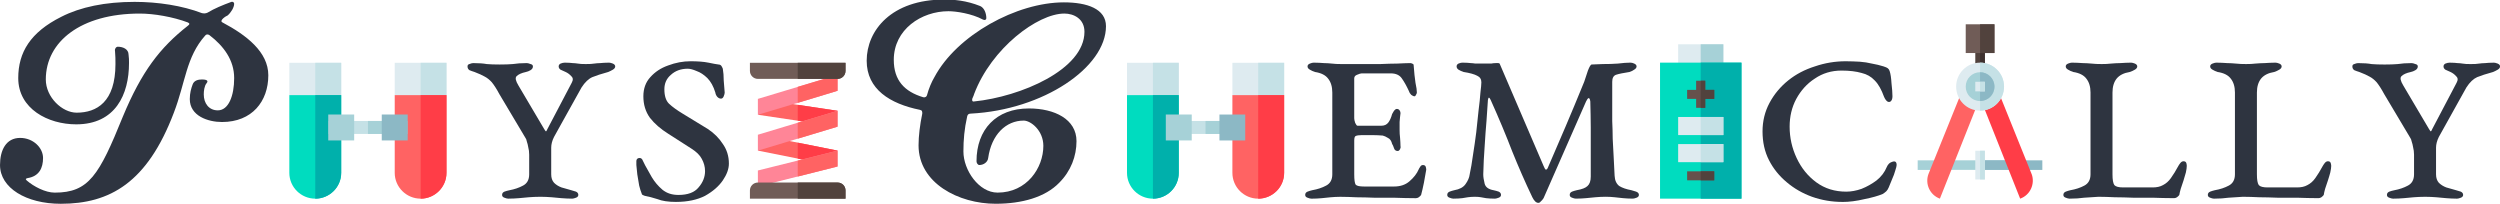 <?xml version="1.0" encoding="UTF-8" standalone="no"?>
<svg
   width="343.773pt"
   height="28.02pt"
   viewBox="0 0 343.773 28.02"
   version="1.2"
   id="svg411"
   sodipodi:docname="logo-mob-en-dark.svg"
   inkscape:export-filename="/Users/rodrigoalcarazdelaosa/Desktop/sharing-en.png"
   inkscape:export-xdpi="599.93127"
   inkscape:export-ydpi="599.93127"
   inkscape:version="1.1 (c4e8f9e, 2021-05-24)"
   xmlns:inkscape="http://www.inkscape.org/namespaces/inkscape"
   xmlns:sodipodi="http://sodipodi.sourceforge.net/DTD/sodipodi-0.dtd"
   xmlns="http://www.w3.org/2000/svg"
   xmlns:svg="http://www.w3.org/2000/svg"
   xmlns:rdf="http://www.w3.org/1999/02/22-rdf-syntax-ns#"
   xmlns:cc="http://creativecommons.org/ns#"
   xmlns:dc="http://purl.org/dc/elements/1.1/">
  <sodipodi:namedview
     pagecolor="#2a54a9"
     bordercolor="#666666"
     borderopacity="1"
     objecttolerance="10"
     gridtolerance="10"
     guidetolerance="10"
     inkscape:pageopacity="1"
     inkscape:pageshadow="2"
     inkscape:window-width="1440"
     inkscape:window-height="900"
     id="namedview413"
     showgrid="false"
     inkscape:zoom="1.254087"
     inkscape:cx="234.4335"
     inkscape:cy="15.150464"
     inkscape:window-x="0"
     inkscape:window-y="25"
     inkscape:window-maximized="0"
     inkscape:current-layer="svg411"
     inkscape:pagecheckerboard="0"
     inkscape:document-units="pt"
     fit-margin-top="0"
     fit-margin-left="0"
     fit-margin-right="0"
     fit-margin-bottom="0" />
  <defs
     id="defs102">
    <g
       id="g82">
      <symbol
         overflow="visible"
         id="glyph0-0">
        <path
           style="stroke:none"
           d="M 7.828,0.594 15.406,-7 7.828,-14.609 0.203,-7 Z M 7.656,-4.562 c -0.094,0 -0.234,-0.203 -0.344,-0.484 -0.125,-0.297 -0.234,-0.656 -0.234,-1.375 0,-0.516 0.578,-0.906 1.578,-1.406 C 9.109,-8.062 9.625,-8.484 9.625,-8.938 c 0,-1.062 -0.516,-1.828 -1.609,-1.828 -0.125,0 -0.25,0.031 -0.359,0.047 -0.094,0.016 -0.203,0 -0.359,0 -0.328,0 -0.672,-0.438 -0.672,-0.891 0,-0.281 0.359,-0.531 0.641,-0.531 0.5,0 1.156,0.25 1.703,0.766 0.906,0.859 1.438,2.25 1.438,3.047 0,0.781 -0.328,1.156 -0.656,1.344 -0.656,0.375 -0.828,0.484 -1.344,0.781 -0.453,0.281 -0.5,0.75 -0.5,1.266 0,0.172 -0.078,0.375 -0.25,0.375 z m 0.234,3.047 c -0.516,0 -0.953,-0.422 -0.953,-0.938 0,-0.5 0.438,-0.938 0.953,-0.938 0.516,0 0.953,0.438 0.953,0.938 0,0.516 -0.438,0.938 -0.953,0.938 z m 0,0"
           id="path10" />
      </symbol>
      <symbol
         overflow="visible"
         id="glyph0-1">
        <path
           style="stroke:none"
           d="M 12.875,-5.891 C 13.672,-8 13.688,-9.75 15.016,-11.234 c 0.078,-0.109 0.203,-0.109 0.312,-0.016 0.953,0.719 1.688,1.688 1.688,2.969 0,1.219 -0.391,2.234 -1.125,2.234 -0.609,0 -0.953,-0.5 -0.953,-1.094 0,-0.234 0.016,-0.578 0.188,-0.797 0.188,-0.219 -0.125,-0.25 -0.312,-0.25 -0.297,0 -0.562,0.062 -0.656,0.344 -0.109,0.266 -0.188,0.594 -0.188,1 0,1.156 1.234,1.594 2.219,1.594 2.078,0 3.203,-1.422 3.203,-3.234 0,-1.609 -1.516,-2.766 -3.156,-3.641 -0.281,-0.141 0.25,-0.453 0.359,-0.516 0.219,-0.172 0.453,-0.531 0.453,-0.812 0,-0.078 -0.109,-0.141 -0.219,-0.094 -0.609,0.203 -1.156,0.438 -1.641,0.719 -0.125,0.062 -0.25,0.078 -0.375,0.047 -1.391,-0.516 -3.062,-0.797 -4.672,-0.797 -2.047,0 -3.781,0.359 -5.094,1.047 -2.141,1.062 -2.953,2.453 -2.953,4.25 0,2.125 2.031,3.203 4,3.203 2.703,0 3.656,-2.062 3.656,-4.234 0,-0.203 0,-0.391 -0.016,-0.609 -0.031,-0.359 -0.422,-0.531 -0.766,-0.531 -0.125,0 -0.234,0.141 -0.203,0.297 0.031,0.297 0.031,0.609 0.031,0.875 0,2.656 -1.281,3.391 -2.656,3.391 -1.031,0 -2.156,-1.078 -2.156,-2.312 0,-2.625 2.438,-4.562 6.516,-4.562 0.969,0 2.281,0.25 3.312,0.641 0.125,0.047 0.125,0.125 0.031,0.203 -1.953,1.531 -3.219,3.188 -4.5,6.297 -1.688,4.078 -2.375,5.281 -4.734,5.281 -0.641,0 -1.469,-0.438 -1.938,-0.859 -0.109,-0.078 -0.094,-0.141 0.062,-0.156 0.797,-0.125 1.062,-0.734 1.062,-1.406 0,-0.703 -0.672,-1.391 -1.594,-1.391 -0.969,0 -1.391,0.844 -1.391,1.906 0,1.562 1.812,2.688 4.203,2.688 3.391,0 6,-1.469 7.859,-6.328 z m 0,0"
           id="path13" />
      </symbol>
      <symbol
         overflow="visible"
         id="glyph0-2">
        <path
           style="stroke:none"
           d="m 8.422,-2.266 c 0.297,0 0.578,-0.188 0.625,-0.5 0.203,-1.594 1.219,-2.562 2.438,-2.562 0.5,0 1.359,0.688 1.359,1.734 0,1.531 -1.109,3.25 -3.172,3.25 -1.281,0 -2.344,-1.578 -2.344,-2.859 0,-0.828 0.062,-1.562 0.25,-2.422 0.016,-0.141 0.109,-0.203 0.25,-0.203 5.047,-0.25 9.359,-3.203 9.359,-6.062 0,-1.203 -1.297,-1.641 -2.906,-1.641 -3.266,0 -7.422,2.25 -8.969,5.172 -0.188,0.344 -0.375,0.781 -0.516,1.25 -0.047,0.125 -0.125,0.188 -0.25,0.141 C 3.219,-7.359 2.5,-8.141 2.5,-9.547 c 0,-2.125 1.906,-3.359 3.781,-3.359 0.516,0 1.609,0.156 2.391,0.578 0.125,0.062 0.234,0 0.234,-0.109 0,-0.328 -0.125,-0.719 -0.438,-0.844 -0.953,-0.391 -1.797,-0.438 -2.484,-0.438 -3.656,0 -5.359,2.125 -5.359,4.219 0,1.984 1.609,3 3.688,3.422 0.156,0.031 0.172,0.109 0.156,0.25 -0.172,0.766 -0.25,1.547 -0.25,2.219 0,2.625 2.766,4.047 5.344,4.047 1.797,0 3.438,-0.484 4.406,-1.469 0.781,-0.812 1.188,-1.859 1.188,-2.875 0,-1.531 -1.516,-2.266 -3.312,-2.266 -2.266,0 -3.625,1.438 -3.625,3.625 0,0.156 0.109,0.281 0.203,0.281 z M 7.938,-6.859 C 7.969,-6.969 8.016,-7.062 8.062,-7.188 c 1.188,-3.188 4.391,-5.562 6.25,-5.562 0.641,0 1.391,0.359 1.391,1.266 0,2.625 -4.453,4.484 -7.625,4.812 -0.141,0.016 -0.188,-0.062 -0.141,-0.188 z m 0,0"
           id="path16" />
      </symbol>
      <symbol
         overflow="visible"
         id="glyph1-0">
        <path
           style="stroke:none"
           d="M 1.031,0 V -9.766 H 9.297 V 0 Z M 2.062,-1.031 H 8.266 V -8.734 H 2.062 Z m 0,0"
           id="path19" />
      </symbol>
      <symbol
         overflow="visible"
         id="glyph1-1">
        <path
           style="stroke:none"
           d="M 0.812,0.062 C 0.531,0.062 0.391,-0.016 0.391,-0.172 0.391,-0.285 0.551,-0.395 0.875,-0.5 1.07,-0.562 1.266,-0.645 1.453,-0.75 1.641,-0.863 1.738,-1.062 1.75,-1.344 V -11.688 c 0,-0.375 -0.062,-0.703 -0.188,-0.984 -0.117,-0.281 -0.355,-0.445 -0.719,-0.5 -0.125,-0.031 -0.188,-0.129 -0.188,-0.297 0,-0.125 0.055,-0.207 0.172,-0.25 0.188,-0.062 0.414,-0.133 0.688,-0.219 0.27,-0.082 0.547,-0.176 0.828,-0.281 0.289,-0.102 0.551,-0.203 0.781,-0.297 0.051,-0.031 0.094,-0.047 0.125,-0.047 0.039,0 0.07,0.016 0.094,0.047 0.031,0.023 0.047,0.055 0.047,0.094 0,0.086 -0.023,0.203 -0.062,0.359 -0.031,0.148 -0.062,0.406 -0.094,0.781 -0.023,0.375 -0.031,0.934 -0.031,1.672 v 3.594 c 0,0.219 0.008,0.383 0.031,0.484 0.02,0.094 0.055,0.188 0.109,0.281 0.219,-0.164 0.488,-0.348 0.812,-0.547 0.32,-0.195 0.68,-0.367 1.078,-0.516 0.406,-0.156 0.82,-0.234 1.25,-0.234 0.676,0 1.238,0.266 1.688,0.797 0.445,0.523 0.672,1.188 0.672,2 v 4.344 c 0,0.281 0.086,0.492 0.266,0.625 0.176,0.125 0.367,0.219 0.578,0.281 0.156,0.043 0.27,0.09 0.344,0.141 0.082,0.043 0.125,0.105 0.125,0.188 0,0.156 -0.137,0.234 -0.406,0.234 -0.273,0 -0.48,-0.012 -0.625,-0.031 -0.148,-0.023 -0.289,-0.035 -0.422,-0.047 -0.125,-0.02 -0.312,-0.031 -0.562,-0.031 -0.242,0 -0.43,0.012 -0.562,0.031 C 7.441,-0.004 7.301,0.008 7.156,0.031 7.008,0.051 6.801,0.062 6.531,0.062 6.25,0.062 6.109,-0.016 6.109,-0.172 c 0,-0.094 0.039,-0.156 0.125,-0.188 C 6.316,-0.391 6.438,-0.438 6.594,-0.5 c 0.207,-0.062 0.391,-0.156 0.547,-0.281 0.164,-0.133 0.25,-0.344 0.25,-0.625 V -5.625 c 0,-0.344 -0.102,-0.656 -0.297,-0.938 -0.199,-0.281 -0.445,-0.504 -0.734,-0.672 -0.293,-0.164 -0.59,-0.25 -0.891,-0.25 -0.262,0 -0.562,0.043 -0.906,0.125 -0.344,0.074 -0.609,0.188 -0.797,0.344 -0.23,0.18 -0.383,0.367 -0.453,0.562 -0.074,0.188 -0.109,0.496 -0.109,0.922 v 4.188 c 0.008,0.281 0.094,0.48 0.25,0.594 C 3.617,-0.645 3.801,-0.562 4,-0.5 c 0.156,0.043 0.27,0.09 0.344,0.141 0.082,0.043 0.125,0.105 0.125,0.188 0,0.156 -0.141,0.234 -0.422,0.234 -0.273,0 -0.48,-0.012 -0.625,-0.031 C 3.285,0.008 3.156,-0.004 3.031,-0.016 c -0.125,-0.02 -0.309,-0.031 -0.547,-0.031 -0.242,0 -0.434,0.012 -0.578,0.031 C 1.758,-0.004 1.609,0.008 1.453,0.031 1.297,0.051 1.082,0.062 0.812,0.062 Z m 0,0"
           id="path22" />
      </symbol>
      <symbol
         overflow="visible"
         id="glyph1-2">
        <path
           style="stroke:none"
           d="M 1.328,5.891 C 1.055,5.891 0.812,5.82 0.594,5.688 0.375,5.562 0.266,5.348 0.266,5.047 c 0,-0.25 0.055,-0.469 0.172,-0.656 0.125,-0.188 0.297,-0.281 0.516,-0.281 0.145,0 0.289,0.02 0.438,0.062 0.145,0.039 0.273,0.062 0.391,0.062 C 1.863,4.234 1.938,4.211 2,4.172 2.062,4.141 2.117,4.082 2.172,4 2.316,3.758 2.488,3.453 2.688,3.078 2.895,2.703 3.102,2.281 3.312,1.812 3.531,1.344 3.734,0.848 3.922,0.328 c 0.039,-0.125 0.062,-0.281 0.062,-0.469 0,-0.113 -0.008,-0.223 -0.016,-0.328 C 3.957,-0.57 3.938,-0.664 3.906,-0.75 L 1.516,-6.797 C 1.41,-7.047 1.281,-7.258 1.125,-7.438 0.969,-7.625 0.785,-7.75 0.578,-7.812 0.461,-7.852 0.352,-7.898 0.25,-7.953 0.156,-8.004 0.109,-8.082 0.109,-8.188 c 0,-0.07 0.047,-0.117 0.141,-0.141 0.102,-0.02 0.191,-0.031 0.266,-0.031 0.27,0 0.473,0.008 0.609,0.016 0.133,0.012 0.258,0.027 0.375,0.047 0.113,0.023 0.289,0.031 0.531,0.031 0.238,0 0.422,-0.008 0.547,-0.031 0.125,-0.02 0.254,-0.035 0.391,-0.047 0.145,-0.008 0.352,-0.016 0.625,-0.016 0.082,0 0.172,0.016 0.266,0.047 C 3.953,-8.281 4,-8.223 4,-8.141 c 0,0.094 -0.074,0.188 -0.219,0.281 -0.137,0.094 -0.262,0.152 -0.375,0.172 -0.137,0.043 -0.242,0.117 -0.312,0.219 C 3.031,-7.363 3,-7.211 3,-7.016 c 0,0.074 0.02,0.172 0.062,0.297 0.039,0.117 0.07,0.211 0.094,0.281 l 1.672,4.125 c 0.031,0.086 0.07,0.125 0.125,0.125 0.039,0 0.078,-0.039 0.109,-0.125 L 6.484,-6.094 C 6.523,-6.188 6.562,-6.312 6.594,-6.469 c 0.039,-0.164 0.062,-0.297 0.062,-0.391 0,-0.258 -0.043,-0.441 -0.125,-0.547 -0.074,-0.102 -0.172,-0.18 -0.297,-0.234 -0.105,-0.051 -0.23,-0.125 -0.375,-0.219 -0.148,-0.094 -0.219,-0.188 -0.219,-0.281 0,-0.082 0.051,-0.141 0.156,-0.172 0.102,-0.031 0.188,-0.047 0.25,-0.047 0.195,0 0.395,0.016 0.594,0.047 0.195,0.031 0.488,0.047 0.875,0.047 0.258,0 0.445,-0.008 0.562,-0.031 0.125,-0.02 0.227,-0.035 0.312,-0.047 0.082,-0.008 0.195,-0.016 0.344,-0.016 0.07,0 0.16,0.012 0.266,0.031 0.102,0.023 0.156,0.07 0.156,0.141 0,0.105 -0.055,0.184 -0.156,0.234 C 8.895,-7.898 8.785,-7.852 8.672,-7.812 8.461,-7.75 8.238,-7.582 8,-7.312 7.77,-7.051 7.586,-6.754 7.453,-6.422 l -2.812,6.688 c -0.012,0.039 -0.086,0.219 -0.219,0.531 -0.125,0.32 -0.289,0.719 -0.484,1.188 -0.188,0.469 -0.398,0.969 -0.625,1.5 -0.23,0.539 -0.445,1.062 -0.641,1.562 -0.125,0.27 -0.309,0.477 -0.547,0.625 -0.23,0.145 -0.496,0.219 -0.797,0.219 z m 0,0"
           id="path25" />
      </symbol>
      <symbol
         overflow="visible"
         id="glyph1-3">
        <path
           style="stroke:none"
           d="m 2.969,0.297 c -0.43,0 -0.828,-0.07 -1.203,-0.203 -0.367,-0.133 -0.68,-0.316 -0.938,-0.547 -0.074,-0.156 -0.125,-0.41 -0.156,-0.766 -0.031,-0.352 -0.059,-0.648 -0.078,-0.891 0,-0.125 0.094,-0.188 0.281,-0.188 0.051,0 0.098,0.012 0.141,0.031 0.051,0.023 0.082,0.062 0.094,0.125 0.188,0.668 0.473,1.148 0.859,1.438 0.395,0.293 0.789,0.438 1.188,0.438 0.406,0 0.75,-0.133 1.031,-0.406 0.281,-0.27 0.422,-0.602 0.422,-1 0,-0.375 -0.125,-0.691 -0.375,-0.953 C 3.984,-2.895 3.551,-3.223 2.938,-3.609 2.469,-3.898 2.086,-4.176 1.797,-4.438 1.504,-4.695 1.289,-4.961 1.156,-5.234 c -0.125,-0.281 -0.188,-0.594 -0.188,-0.938 0,-0.445 0.102,-0.848 0.312,-1.203 0.207,-0.352 0.516,-0.633 0.922,-0.844 0.414,-0.219 0.938,-0.328 1.562,-0.328 0.406,0 0.742,0.043 1.016,0.125 0.281,0.086 0.488,0.172 0.625,0.266 0.113,0.148 0.207,0.383 0.281,0.703 0.07,0.324 0.109,0.633 0.109,0.922 0,0.105 -0.07,0.156 -0.203,0.156 -0.086,0 -0.164,-0.016 -0.234,-0.047 C 5.285,-6.461 5.234,-6.508 5.203,-6.562 5.023,-7.02 4.801,-7.367 4.531,-7.609 c -0.273,-0.238 -0.605,-0.359 -1,-0.359 -0.344,0 -0.652,0.105 -0.922,0.312 -0.273,0.199 -0.406,0.5 -0.406,0.906 0,0.312 0.098,0.594 0.297,0.844 0.207,0.25 0.586,0.531 1.141,0.844 0.789,0.461 1.383,0.887 1.781,1.281 0.395,0.387 0.594,0.902 0.594,1.547 0,0.75 -0.289,1.359 -0.859,1.828 -0.562,0.469 -1.293,0.703 -2.188,0.703 z m 0,0"
           id="path28" />
      </symbol>
      <symbol
         overflow="visible"
         id="glyph1-4">
        <path
           style="stroke:none"
           d="M 0.906,0.062 C 0.781,0.062 0.68,0.039 0.609,0 0.535,-0.031 0.5,-0.086 0.5,-0.172 0.5,-0.273 0.551,-0.348 0.656,-0.391 0.758,-0.43 0.863,-0.469 0.969,-0.5 1.258,-0.562 1.477,-0.645 1.625,-0.75 1.781,-0.852 1.859,-1.031 1.859,-1.281 v -4.484 c 0,-0.375 -0.07,-0.703 -0.203,-0.984 -0.125,-0.289 -0.371,-0.461 -0.734,-0.516 -0.062,-0.02 -0.117,-0.051 -0.156,-0.094 -0.031,-0.039 -0.047,-0.102 -0.047,-0.188 0,-0.145 0.062,-0.223 0.188,-0.234 0.551,-0.125 1.004,-0.289 1.359,-0.5 0.363,-0.219 0.633,-0.395 0.812,-0.531 0.125,-0.102 0.219,-0.156 0.281,-0.156 0.082,0 0.125,0.039 0.125,0.109 0,0.105 -0.016,0.324 -0.047,0.656 C 3.406,-7.879 3.375,-7.52 3.344,-7.125 3.32,-6.738 3.312,-6.391 3.312,-6.078 v 4.797 c 0,0.242 0.078,0.418 0.234,0.531 0.156,0.105 0.367,0.188 0.641,0.25 0.113,0.031 0.223,0.07 0.328,0.109 0.102,0.043 0.156,0.117 0.156,0.219 C 4.672,-0.016 4.531,0.062 4.25,0.062 3.988,0.062 3.781,0.051 3.625,0.031 3.469,0.008 3.316,-0.004 3.172,-0.016 3.023,-0.035 2.828,-0.047 2.578,-0.047 2.348,-0.047 2.156,-0.035 2,-0.016 1.852,-0.004 1.703,0.008 1.547,0.031 1.398,0.051 1.188,0.062 0.906,0.062 Z M 2.562,-10.656 c -0.293,0 -0.539,-0.098 -0.734,-0.297 -0.199,-0.195 -0.297,-0.441 -0.297,-0.734 0,-0.301 0.098,-0.551 0.297,-0.75 0.195,-0.207 0.441,-0.312 0.734,-0.312 0.301,0 0.551,0.105 0.75,0.312 0.207,0.199 0.312,0.449 0.312,0.75 0,0.293 -0.105,0.539 -0.312,0.734 -0.199,0.199 -0.449,0.297 -0.75,0.297 z m 0,0"
           id="path31" />
      </symbol>
      <symbol
         overflow="visible"
         id="glyph1-5">
        <path
           style="stroke:none"
           d="M 4.406,0.312 C 3.707,0.312 3.078,0.133 2.516,-0.219 1.961,-0.57 1.523,-1.051 1.203,-1.656 0.879,-2.27 0.719,-2.957 0.719,-3.719 c 0,-0.895 0.195,-1.707 0.594,-2.438 0.395,-0.727 0.922,-1.305 1.578,-1.734 0.664,-0.438 1.395,-0.656 2.188,-0.656 0.895,0 1.68,0.242 2.359,0.719 0.164,0.125 0.25,0.258 0.25,0.391 0,0.117 -0.055,0.242 -0.156,0.375 -0.094,0.137 -0.211,0.25 -0.344,0.344 -0.137,0.086 -0.266,0.125 -0.391,0.125 -0.074,0 -0.148,-0.02 -0.219,-0.062 C 6.516,-6.707 6.441,-6.758 6.359,-6.812 6.055,-7.051 5.719,-7.27 5.344,-7.469 4.977,-7.676 4.672,-7.781 4.422,-7.781 c -0.68,0 -1.23,0.312 -1.656,0.938 -0.418,0.625 -0.625,1.449 -0.625,2.469 0,0.648 0.141,1.23 0.422,1.75 0.289,0.523 0.672,0.938 1.141,1.25 0.477,0.305 1.004,0.453 1.578,0.453 0.406,0 0.75,-0.066 1.031,-0.203 0.289,-0.133 0.602,-0.363 0.938,-0.688 0.031,-0.031 0.066,-0.055 0.109,-0.078 0.039,-0.02 0.07,-0.031 0.094,-0.031 0.156,0 0.234,0.102 0.234,0.297 0,0.074 -0.027,0.164 -0.078,0.266 -0.043,0.105 -0.121,0.23 -0.234,0.375 -0.219,0.273 -0.48,0.508 -0.781,0.703 -0.305,0.199 -0.637,0.344 -1,0.438 C 5.227,0.258 4.832,0.312 4.406,0.312 Z m 0,0"
           id="path34" />
      </symbol>
      <symbol
         overflow="visible"
         id="glyph1-6">
        <path
           style="stroke:none"
           d="m 2.422,0.297 c -0.25,0 -0.508,-0.102 -0.766,-0.297 -0.25,-0.195 -0.465,-0.43 -0.641,-0.703 -0.168,-0.27 -0.25,-0.531 -0.25,-0.781 0,-0.438 0.113,-0.781 0.344,-1.031 0.238,-0.25 0.613,-0.477 1.125,-0.688 L 4.344,-4.062 C 4.613,-4.176 4.77,-4.273 4.812,-4.359 4.863,-4.441 4.898,-4.617 4.922,-4.891 L 4.953,-6.219 C 4.973,-6.57 4.875,-6.879 4.656,-7.141 4.445,-7.41 4.141,-7.547 3.734,-7.547 c -0.211,0 -0.418,0.039 -0.625,0.109 -0.199,0.074 -0.367,0.164 -0.5,0.266 -0.086,0.062 -0.141,0.152 -0.172,0.266 -0.031,0.105 -0.047,0.219 -0.047,0.344 0,0.055 0.004,0.117 0.016,0.188 0.008,0.062 0.016,0.121 0.016,0.172 0,0.074 -0.09,0.168 -0.266,0.281 -0.168,0.117 -0.359,0.219 -0.578,0.312 -0.211,0.094 -0.387,0.141 -0.531,0.141 -0.062,0 -0.117,-0.016 -0.156,-0.047 -0.043,-0.039 -0.062,-0.086 -0.062,-0.141 0,-0.219 0.07,-0.453 0.219,-0.703 0.145,-0.258 0.348,-0.5 0.609,-0.719 C 1.969,-7.367 2.312,-7.625 2.688,-7.844 c 0.375,-0.227 0.738,-0.398 1.094,-0.516 0.352,-0.125 0.672,-0.188 0.953,-0.188 0.488,0 0.895,0.18 1.219,0.531 0.32,0.344 0.477,0.777 0.469,1.297 L 6.328,-1.75 c -0.023,0.281 0.039,0.516 0.188,0.703 0.145,0.18 0.328,0.266 0.547,0.266 0.344,0 0.598,-0.078 0.766,-0.234 0.07,-0.062 0.129,-0.094 0.172,-0.094 0.062,0 0.113,0.023 0.156,0.062 0.039,0.043 0.062,0.094 0.062,0.156 0,0.156 -0.074,0.309 -0.219,0.453 -0.23,0.219 -0.469,0.398 -0.719,0.531 -0.25,0.133 -0.492,0.203 -0.719,0.203 -0.625,0 -1.125,-0.359 -1.5,-1.078 H 5 C 4.539,-0.414 4.102,-0.145 3.688,0.031 3.281,0.207 2.859,0.297 2.422,0.297 Z m 0.969,-1 c 0.27,0 0.5,-0.039 0.688,-0.125 0.195,-0.094 0.375,-0.219 0.531,-0.375 0.062,-0.062 0.117,-0.148 0.172,-0.266 0.051,-0.125 0.082,-0.316 0.094,-0.578 L 4.922,-3.062 c 0.008,-0.145 0,-0.25 -0.031,-0.312 -0.023,-0.07 -0.074,-0.109 -0.156,-0.109 -0.031,0 -0.086,0.008 -0.156,0.016 C 4.516,-3.457 4.426,-3.43 4.312,-3.391 3.582,-3.129 3.078,-2.852 2.797,-2.562 2.516,-2.281 2.375,-2.023 2.375,-1.797 c 0,0.355 0.102,0.625 0.312,0.812 0.219,0.188 0.453,0.281 0.703,0.281 z m 0,0"
           id="path37" />
      </symbol>
      <symbol
         overflow="visible"
         id="glyph1-7">
        <path
           style="stroke:none"
           d="M 0.906,0.062 C 0.781,0.062 0.68,0.039 0.609,0 0.535,-0.031 0.5,-0.086 0.5,-0.172 0.5,-0.273 0.539,-0.344 0.625,-0.375 0.707,-0.414 0.82,-0.457 0.969,-0.5 1.176,-0.551 1.375,-0.625 1.562,-0.719 1.758,-0.82 1.859,-1.008 1.859,-1.281 v -4.438 c 0,-0.375 -0.043,-0.691 -0.125,-0.953 -0.074,-0.258 -0.289,-0.438 -0.641,-0.531 -0.055,-0.031 -0.102,-0.062 -0.141,-0.094 -0.043,-0.039 -0.062,-0.102 -0.062,-0.188 0,-0.145 0.062,-0.223 0.188,-0.234 C 1.555,-7.844 1.945,-7.992 2.25,-8.172 2.551,-8.359 2.848,-8.562 3.141,-8.781 3.18,-8.801 3.219,-8.82 3.25,-8.844 3.289,-8.863 3.328,-8.875 3.359,-8.875 c 0.031,0 0.055,0.016 0.078,0.047 0.02,0.023 0.031,0.055 0.031,0.094 0,0.094 -0.023,0.293 -0.062,0.594 -0.031,0.293 -0.047,0.531 -0.047,0.719 0,0.062 0.004,0.121 0.016,0.172 0.008,0.043 0.02,0.07 0.031,0.078 0.477,-0.445 0.988,-0.785 1.531,-1.016 0.551,-0.238 1.148,-0.359 1.797,-0.359 0.676,0 1.234,0.277 1.672,0.828 C 8.844,-7.176 9.062,-6.5 9.062,-5.688 v 4.406 c 0,0.273 0.094,0.453 0.281,0.547 0.195,0.094 0.398,0.172 0.609,0.234 0.113,0.043 0.223,0.09 0.328,0.141 0.102,0.043 0.156,0.121 0.156,0.234 0,0.086 -0.055,0.133 -0.156,0.156 C 10.188,0.051 10.098,0.062 10.016,0.062 9.742,0.062 9.531,0.051 9.375,0.031 9.227,0.008 9.082,-0.004 8.938,-0.016 8.801,-0.035 8.609,-0.047 8.359,-0.047 c -0.23,0 -0.422,0.012 -0.578,0.031 C 7.633,-0.004 7.477,0.008 7.312,0.031 7.156,0.051 6.941,0.062 6.672,0.062 6.598,0.062 6.508,0.051 6.406,0.031 6.312,0.008 6.266,-0.039 6.266,-0.125 6.266,-0.238 6.312,-0.316 6.406,-0.359 6.508,-0.41 6.617,-0.457 6.734,-0.5 6.941,-0.562 7.141,-0.641 7.328,-0.734 7.523,-0.828 7.625,-1.008 7.625,-1.281 V -5.625 c 0,-0.602 -0.172,-1.07 -0.516,-1.406 -0.336,-0.344 -0.781,-0.52 -1.344,-0.531 -0.5,0 -0.938,0.086 -1.312,0.25 -0.367,0.156 -0.695,0.352 -0.984,0.578 -0.055,0.055 -0.094,0.125 -0.125,0.219 -0.023,0.094 -0.031,0.18 -0.031,0.25 v 4.984 c 0,0.273 0.094,0.461 0.281,0.562 C 3.789,-0.625 3.988,-0.551 4.188,-0.5 4.508,-0.414 4.672,-0.305 4.672,-0.172 4.672,-0.086 4.633,-0.031 4.562,0 4.5,0.039 4.395,0.062 4.25,0.062 3.977,0.062 3.758,0.051 3.594,0.031 3.438,0.008 3.289,-0.004 3.156,-0.016 3.02,-0.035 2.828,-0.047 2.578,-0.047 c -0.23,0 -0.418,0.012 -0.562,0.031 C 1.867,-0.004 1.719,0.008 1.562,0.031 1.406,0.051 1.188,0.062 0.906,0.062 Z m 0,0"
           id="path40" />
      </symbol>
      <symbol
         overflow="visible"
         id="glyph1-8">
        <path
           style="stroke:none"
           d="M 7.375,0.391 C 7.344,0.391 7.297,0.363 7.234,0.312 7.172,0.258 7.141,0.219 7.141,0.188 7.141,0.051 7.156,-0.141 7.188,-0.391 7.227,-0.648 7.25,-0.867 7.25,-1.047 v -0.125 c -0.211,0.312 -0.543,0.637 -1,0.969 -0.449,0.332 -1.016,0.5 -1.703,0.5 -0.793,0 -1.477,-0.211 -2.047,-0.625 -0.562,-0.414 -1,-0.945 -1.312,-1.594 -0.312,-0.645 -0.469,-1.312 -0.469,-2 0,-0.801 0.188,-1.551 0.562,-2.25 0.375,-0.707 0.906,-1.281 1.594,-1.719 0.695,-0.438 1.531,-0.656 2.5,-0.656 0.27,0 0.547,0.027 0.828,0.078 0.281,0.043 0.5,0.09 0.656,0.141 0.125,0.043 0.211,0.062 0.266,0.062 0.094,0 0.141,-0.164 0.141,-0.5 V -11.688 c 0,-0.562 -0.09,-0.938 -0.266,-1.125 -0.18,-0.195 -0.434,-0.328 -0.766,-0.391 -0.125,-0.02 -0.188,-0.109 -0.188,-0.266 0,-0.125 0.055,-0.207 0.172,-0.25 0.602,-0.145 1.078,-0.285 1.422,-0.422 0.344,-0.145 0.613,-0.258 0.812,-0.344 0.051,-0.02 0.098,-0.035 0.141,-0.047 0.051,-0.008 0.094,-0.016 0.125,-0.016 0.082,0 0.129,0.043 0.141,0.125 0,0.086 -0.012,0.23 -0.031,0.438 -0.023,0.199 -0.047,0.492 -0.078,0.875 -0.023,0.387 -0.031,0.887 -0.031,1.5 v 9.344 c 0,0.469 0.031,0.812 0.094,1.031 0.07,0.211 0.188,0.312 0.344,0.312 0.062,0 0.176,-0.004 0.344,-0.016 0.176,-0.02 0.352,-0.035 0.531,-0.047 0.25,-0.02 0.375,0.039 0.375,0.172 0,0.105 -0.031,0.195 -0.094,0.266 C 10.25,-0.473 10.188,-0.438 10.125,-0.438 9.738,-0.375 9.359,-0.289 8.984,-0.188 8.609,-0.094 8.18,0.055 7.703,0.266 7.598,0.316 7.523,0.348 7.484,0.359 7.453,0.379 7.414,0.391 7.375,0.391 Z M 5.281,-0.781 C 5.645,-0.781 6,-0.875 6.344,-1.062 6.688,-1.25 6.988,-1.492 7.25,-1.797 l 0.016,-3.719 c 0,-0.375 -0.109,-0.738 -0.328,-1.094 -0.211,-0.352 -0.5,-0.645 -0.875,-0.875 -0.375,-0.227 -0.82,-0.344 -1.328,-0.344 -0.324,0 -0.684,0.102 -1.078,0.297 -0.398,0.188 -0.742,0.527 -1.031,1.016 -0.293,0.492 -0.438,1.195 -0.438,2.109 0,0.793 0.113,1.43 0.344,1.906 0.238,0.469 0.523,0.828 0.859,1.078 0.344,0.25 0.688,0.422 1.031,0.516 0.352,0.086 0.641,0.125 0.859,0.125 z m 0,0"
           id="path43" />
      </symbol>
      <symbol
         overflow="visible"
         id="glyph1-9">
        <path
           style="stroke:none"
           d="m 4.406,0.312 c -0.762,0 -1.43,-0.188 -2,-0.562 -0.562,-0.375 -1,-0.898 -1.312,-1.578 C 0.781,-2.504 0.625,-3.289 0.625,-4.188 c 0,-0.801 0.18,-1.531 0.547,-2.188 0.363,-0.656 0.848,-1.18 1.453,-1.578 0.602,-0.395 1.266,-0.594 1.984,-0.594 0.551,0 1.039,0.109 1.469,0.328 0.426,0.219 0.758,0.527 1,0.922 0.238,0.387 0.359,0.836 0.359,1.344 0,0.43 -0.211,0.641 -0.625,0.641 H 2.453 c -0.188,0 -0.324,0.055 -0.406,0.156 -0.074,0.105 -0.109,0.309 -0.109,0.609 0,0.668 0.145,1.273 0.438,1.812 0.289,0.543 0.676,0.977 1.156,1.297 0.477,0.324 1.008,0.484 1.594,0.484 0.414,0 0.789,-0.078 1.125,-0.234 0.332,-0.156 0.629,-0.383 0.891,-0.688 0.062,-0.07 0.102,-0.117 0.125,-0.141 0.031,-0.02 0.066,-0.031 0.109,-0.031 0.113,0 0.172,0.07 0.172,0.203 0,0.262 -0.125,0.555 -0.375,0.875 -0.211,0.262 -0.461,0.492 -0.75,0.688 C 6.129,-0.094 5.812,0.051 5.469,0.156 5.125,0.258 4.77,0.312 4.406,0.312 Z M 2.5,-5.953 h 1.875 c 0.332,0 0.613,-0.004 0.844,-0.016 0.238,-0.008 0.469,-0.035 0.688,-0.078 0.07,-0.02 0.117,-0.066 0.141,-0.141 0.02,-0.07 0.031,-0.176 0.031,-0.312 0,-0.406 -0.18,-0.75 -0.531,-1.031 -0.355,-0.281 -0.773,-0.422 -1.25,-0.422 -0.312,0 -0.633,0.094 -0.953,0.281 C 3.031,-7.484 2.77,-7.25 2.562,-6.969 2.352,-6.695 2.25,-6.426 2.25,-6.156 c 0,0.137 0.082,0.203 0.25,0.203 z m 0,0"
           id="path46" />
      </symbol>
      <symbol
         overflow="visible"
         id="glyph1-10">
        <path
           style="stroke:none"
           d="M 0.906,0.062 C 0.801,0.062 0.707,0.047 0.625,0.016 0.539,-0.004 0.5,-0.066 0.5,-0.172 0.5,-0.266 0.539,-0.332 0.625,-0.375 0.719,-0.414 0.832,-0.457 0.969,-0.5 1.164,-0.562 1.363,-0.641 1.562,-0.734 1.758,-0.828 1.859,-1.008 1.859,-1.281 v -4.438 c 0,-0.375 -0.043,-0.703 -0.125,-0.984 -0.086,-0.281 -0.305,-0.445 -0.656,-0.5 -0.062,-0.02 -0.109,-0.051 -0.141,-0.094 -0.031,-0.039 -0.047,-0.102 -0.047,-0.188 0,-0.133 0.051,-0.211 0.156,-0.234 0.375,-0.102 0.672,-0.207 0.891,-0.312 C 2.156,-8.133 2.348,-8.25 2.516,-8.375 2.691,-8.508 2.906,-8.648 3.156,-8.797 3.188,-8.805 3.211,-8.82 3.234,-8.844 3.266,-8.863 3.301,-8.875 3.344,-8.875 c 0.082,0 0.125,0.047 0.125,0.141 0,0.094 -0.023,0.293 -0.062,0.594 -0.031,0.293 -0.047,0.531 -0.047,0.719 0,0.148 0.016,0.23 0.047,0.25 h 0.047 c 0.312,-0.301 0.723,-0.602 1.234,-0.906 0.52,-0.312 1.18,-0.469 1.984,-0.469 0.5,0 0.91,0.109 1.234,0.328 0.332,0.211 0.609,0.574 0.828,1.094 h 0.062 c 0.438,-0.395 0.938,-0.727 1.5,-1 0.57,-0.281 1.195,-0.422 1.875,-0.422 0.445,0 0.82,0.141 1.125,0.422 0.301,0.273 0.531,0.625 0.688,1.062 0.164,0.438 0.25,0.898 0.25,1.375 v 4.406 c 0,0.273 0.094,0.453 0.281,0.547 0.195,0.094 0.398,0.172 0.609,0.234 0.133,0.043 0.242,0.086 0.328,0.125 0.094,0.043 0.141,0.109 0.141,0.203 0,0.086 -0.031,0.141 -0.094,0.172 -0.062,0.039 -0.168,0.062 -0.312,0.062 -0.281,0 -0.5,-0.012 -0.656,-0.031 -0.148,-0.023 -0.289,-0.035 -0.422,-0.047 -0.125,-0.02 -0.312,-0.031 -0.562,-0.031 -0.23,0 -0.422,0.012 -0.578,0.031 C 12.82,-0.004 12.664,0.008 12.5,0.031 12.332,0.051 12.113,0.062 11.844,0.062 c -0.125,0 -0.23,-0.023 -0.312,-0.062 -0.074,-0.031 -0.109,-0.086 -0.109,-0.172 0,-0.102 0.039,-0.176 0.125,-0.219 0.094,-0.039 0.207,-0.078 0.344,-0.109 0.227,-0.051 0.43,-0.125 0.609,-0.219 0.188,-0.102 0.281,-0.289 0.281,-0.562 V -5.625 c 0,-0.32 -0.078,-0.629 -0.234,-0.922 -0.148,-0.301 -0.344,-0.547 -0.594,-0.734 -0.242,-0.195 -0.512,-0.297 -0.812,-0.297 -0.344,0 -0.668,0.043 -0.969,0.125 -0.293,0.086 -0.57,0.23 -0.828,0.438 -0.387,0.305 -0.578,0.797 -0.578,1.484 v 4.25 c 0,0.273 0.098,0.461 0.297,0.562 0.207,0.094 0.414,0.168 0.625,0.219 0.133,0.031 0.242,0.074 0.328,0.125 0.094,0.043 0.141,0.109 0.141,0.203 0,0.086 -0.039,0.141 -0.109,0.172 C 9.984,0.039 9.883,0.062 9.75,0.062 9.477,0.062 9.258,0.051 9.094,0.031 8.938,0.008 8.785,-0.004 8.641,-0.016 8.492,-0.035 8.301,-0.047 8.062,-0.047 c -0.242,0 -0.438,0.012 -0.594,0.031 C 7.32,-0.004 7.164,0.008 7,0.031 6.832,0.051 6.613,0.062 6.344,0.062 6.227,0.062 6.129,0.039 6.047,0 c -0.086,-0.031 -0.125,-0.086 -0.125,-0.172 0,-0.102 0.051,-0.172 0.156,-0.203 C 6.18,-0.414 6.289,-0.457 6.406,-0.5 6.613,-0.562 6.816,-0.641 7.016,-0.734 7.211,-0.828 7.312,-1.008 7.312,-1.281 V -5.625 c 0,-0.32 -0.078,-0.629 -0.234,-0.922 -0.148,-0.301 -0.344,-0.547 -0.594,-0.734 -0.25,-0.195 -0.527,-0.297 -0.828,-0.297 -0.344,0 -0.668,0.043 -0.969,0.125 -0.293,0.086 -0.57,0.23 -0.828,0.438 C 3.492,-6.742 3.312,-6.25 3.312,-5.531 v 4.25 c 0,0.273 0.094,0.453 0.281,0.547 0.195,0.094 0.395,0.172 0.594,0.234 0.113,0.043 0.223,0.086 0.328,0.125 0.102,0.031 0.156,0.102 0.156,0.203 0,0.086 -0.043,0.141 -0.125,0.172 C 4.473,0.039 4.375,0.062 4.25,0.062 3.977,0.062 3.758,0.051 3.594,0.031 3.438,0.008 3.289,-0.004 3.156,-0.016 3.02,-0.035 2.828,-0.047 2.578,-0.047 c -0.23,0 -0.418,0.012 -0.562,0.031 C 1.867,-0.004 1.719,0.008 1.562,0.031 1.406,0.051 1.188,0.062 0.906,0.062 Z m 0,0"
           id="path49" />
      </symbol>
      <symbol
         overflow="visible"
         id="glyph1-11">
        <path
           style="stroke:none"
           d="m 3.906,0.297 c -0.68,0 -1.211,-0.211 -1.594,-0.625 C 1.938,-0.742 1.75,-1.359 1.75,-2.172 V -6.969 C 1.75,-7.07 1.707,-7.145 1.625,-7.188 1.551,-7.238 1.375,-7.266 1.094,-7.266 h -0.125 c -0.062,0 -0.121,-0.047 -0.172,-0.141 C 0.742,-7.5 0.719,-7.594 0.719,-7.688 c 0,-0.02 0.02,-0.055 0.062,-0.109 C 0.82,-7.859 0.852,-7.895 0.875,-7.906 1.145,-8.102 1.395,-8.297 1.625,-8.484 1.852,-8.68 2.055,-8.875 2.234,-9.062 c 0.188,-0.188 0.344,-0.352 0.469,-0.5 C 2.773,-9.633 2.832,-9.691 2.875,-9.734 2.926,-9.785 2.988,-9.812 3.062,-9.812 c 0.062,0 0.125,0.016 0.188,0.047 0.062,0.023 0.086,0.086 0.078,0.188 L 3.219,-8.656 c -0.012,0.156 0.023,0.262 0.109,0.312 0.082,0.055 0.211,0.078 0.391,0.078 h 2.359 c 0.051,0 0.098,0.047 0.141,0.141 0.039,0.086 0.062,0.188 0.062,0.312 0,0.125 -0.023,0.25 -0.062,0.375 -0.043,0.117 -0.09,0.172 -0.141,0.172 H 4.031 c -0.344,0 -0.57,0.027 -0.672,0.078 -0.105,0.055 -0.156,0.219 -0.156,0.5 v 4.062 c 0,0.555 0.113,0.992 0.344,1.312 C 3.785,-1 4.125,-0.844 4.562,-0.844 4.969,-0.844 5.281,-0.875 5.5,-0.938 5.719,-1 5.914,-1.094 6.094,-1.219 6.125,-1.25 6.148,-1.266 6.172,-1.266 c 0.062,0 0.102,0.031 0.125,0.094 0.02,0.062 0.031,0.133 0.031,0.203 0,0.062 -0.117,0.199 -0.344,0.406 -0.23,0.211 -0.527,0.402 -0.891,0.578 -0.367,0.188 -0.762,0.281 -1.188,0.281 z m 0,0"
           id="path52" />
      </symbol>
      <symbol
         overflow="visible"
         id="glyph1-12">
        <path
           style="stroke:none"
           d="M 1.016,0.062 C 0.879,0.062 0.773,0.039 0.703,0 0.629,-0.031 0.594,-0.086 0.594,-0.172 c 0,-0.102 0.039,-0.172 0.125,-0.203 0.082,-0.039 0.203,-0.082 0.359,-0.125 0.258,-0.062 0.453,-0.156 0.578,-0.281 0.133,-0.133 0.203,-0.301 0.203,-0.5 v -4.438 c 0,-0.375 -0.059,-0.695 -0.172,-0.969 C 1.582,-6.969 1.359,-7.141 1.016,-7.203 0.953,-7.223 0.898,-7.258 0.859,-7.312 0.828,-7.363 0.812,-7.422 0.812,-7.484 c 0,-0.133 0.055,-0.211 0.172,-0.234 0.363,-0.113 0.738,-0.273 1.125,-0.484 C 2.504,-8.422 2.812,-8.598 3.031,-8.734 3.113,-8.785 3.18,-8.82 3.234,-8.844 3.285,-8.863 3.32,-8.875 3.344,-8.875 c 0.07,0 0.109,0.047 0.109,0.141 0,0.043 -0.008,0.148 -0.016,0.312 -0.012,0.156 -0.023,0.352 -0.031,0.578 0,0.219 -0.008,0.438 -0.016,0.656 0,0.031 0.008,0.047 0.031,0.047 0.227,-0.281 0.473,-0.523 0.734,-0.734 0.27,-0.207 0.547,-0.367 0.828,-0.484 0.281,-0.125 0.551,-0.188 0.812,-0.188 0.289,0 0.531,0.062 0.719,0.188 0.188,0.117 0.281,0.273 0.281,0.469 0,0.137 -0.043,0.289 -0.125,0.453 C 6.598,-7.27 6.5,-7.125 6.375,-7 6.258,-6.875 6.129,-6.812 5.984,-6.812 5.898,-6.812 5.812,-6.828 5.719,-6.859 5.625,-6.898 5.52,-6.945 5.406,-7 5.301,-7.039 5.191,-7.082 5.078,-7.125 4.973,-7.164 4.863,-7.188 4.75,-7.188 c -0.336,0 -0.656,0.121 -0.969,0.359 -0.305,0.23 -0.453,0.688 -0.453,1.375 v 4.172 c 0,0.18 0.094,0.328 0.281,0.453 0.195,0.117 0.469,0.227 0.812,0.328 0.145,0.043 0.258,0.086 0.344,0.125 0.082,0.043 0.125,0.109 0.125,0.203 0,0.156 -0.137,0.234 -0.406,0.234 C 4.066,0.062 3.75,0.039 3.531,0 3.32,-0.031 3.039,-0.047 2.688,-0.047 c -0.242,0 -0.434,0.012 -0.578,0.031 C 1.973,-0.004 1.82,0.008 1.656,0.031 1.5,0.051 1.285,0.062 1.016,0.062 Z m 0,0"
           id="path55" />
      </symbol>
      <symbol
         overflow="visible"
         id="glyph1-13">
        <path
           style="stroke:none"
           d="m 13.156,0.438 c -0.387,0 -0.75,-0.031 -1.094,-0.094 C 11.719,0.281 11.398,0.164 11.109,0 10.816,-0.164 10.551,-0.395 10.312,-0.688 9.977,-1.094 9.66,-1.484 9.359,-1.859 c -0.305,-0.383 -0.625,-0.82 -0.969,-1.312 -0.336,-0.5 -0.742,-1.133 -1.219,-1.906 -0.211,-0.344 -0.508,-0.613 -0.891,-0.812 -0.305,-0.145 -0.605,-0.25 -0.906,-0.312 -0.293,-0.062 -0.539,-0.102 -0.734,-0.125 -0.105,-0.008 -0.184,0.027 -0.234,0.109 -0.043,0.086 -0.062,0.188 -0.062,0.312 v 3.641 c 0,0.438 0.098,0.82 0.297,1.141 0.207,0.324 0.566,0.531 1.078,0.625 0.238,0.043 0.41,0.094 0.516,0.156 0.113,0.055 0.172,0.125 0.172,0.219 0,0.086 -0.059,0.141 -0.172,0.172 -0.105,0.039 -0.25,0.062 -0.438,0.062 C 5.43,0.109 5.145,0.094 4.938,0.062 4.738,0.031 4.562,0.004 4.406,-0.016 4.25,-0.035 4.039,-0.047 3.781,-0.047 c -0.344,0 -0.652,0.012 -0.922,0.031 C 2.586,0.004 2.316,0.031 2.047,0.062 1.785,0.094 1.469,0.109 1.094,0.109 c -0.18,0 -0.324,-0.023 -0.438,-0.062 C 0.551,0.016 0.5,-0.039 0.5,-0.125 0.5,-0.289 0.723,-0.414 1.172,-0.5 1.703,-0.594 2.086,-0.75 2.328,-0.969 2.566,-1.188 2.688,-1.551 2.688,-2.062 v -8.797 c 0,-0.531 -0.027,-0.926 -0.078,-1.188 -0.043,-0.27 -0.152,-0.457 -0.328,-0.562 C 2.113,-12.723 1.828,-12.801 1.422,-12.844 1.191,-12.875 1.02,-12.926 0.906,-13 0.801,-13.07 0.75,-13.16 0.75,-13.266 c 0,-0.082 0.051,-0.141 0.156,-0.172 0.113,-0.031 0.258,-0.047 0.438,-0.047 0.375,0 0.648,0 0.828,0 0.188,0 0.363,0.008 0.531,0.016 0.164,0 0.383,0 0.656,0 0.27,0 0.504,-0.008 0.703,-0.031 0.207,-0.02 0.438,-0.035 0.688,-0.047 0.258,-0.02 0.594,-0.031 1,-0.031 1.508,0 2.66,0.289 3.453,0.859 0.789,0.562 1.188,1.406 1.188,2.531 0,0.625 -0.125,1.164 -0.375,1.609 -0.25,0.449 -0.562,0.824 -0.938,1.125 -0.367,0.305 -0.742,0.547 -1.125,0.734 C 7.898,-6.695 7.875,-6.66 7.875,-6.609 c 0.008,0.043 0.035,0.102 0.078,0.172 0.426,0.648 0.832,1.262 1.219,1.844 0.395,0.574 0.828,1.137 1.297,1.688 0.469,0.543 1.023,1.109 1.672,1.703 0.363,0.324 0.727,0.523 1.094,0.594 0.375,0.062 0.801,0.094 1.281,0.094 0.207,0 0.312,0.074 0.312,0.219 0,0.211 -0.105,0.363 -0.312,0.469 C 14.316,0.273 14.082,0.344 13.812,0.375 13.551,0.414 13.332,0.438 13.156,0.438 Z M 5.438,-6.797 c 0.625,0 1.164,-0.141 1.625,-0.422 0.469,-0.289 0.828,-0.672 1.078,-1.141 0.258,-0.469 0.391,-0.969 0.391,-1.5 0,-0.562 -0.074,-1.078 -0.219,-1.547 C 8.164,-11.875 7.875,-12.25 7.438,-12.531 7.008,-12.812 6.363,-12.953 5.5,-12.953 c -0.449,0 -0.742,0.141 -0.875,0.422 -0.137,0.281 -0.219,0.781 -0.25,1.5 -0.012,0.344 -0.023,0.809 -0.031,1.391 0,0.586 0,1.293 0,2.125 0,0.344 0.094,0.555 0.281,0.625 0.195,0.062 0.469,0.094 0.812,0.094 z m 0,0"
           id="path58" />
      </symbol>
      <symbol
         overflow="visible"
         id="glyph1-14">
        <path
           style="stroke:none"
           d="m 4.828,0.297 c -0.773,0 -1.469,-0.18 -2.094,-0.531 C 2.117,-0.598 1.629,-1.094 1.266,-1.719 0.898,-2.352 0.719,-3.066 0.719,-3.859 c 0,-0.582 0.113,-1.145 0.344,-1.688 0.227,-0.551 0.547,-1.055 0.953,-1.516 0.414,-0.457 0.898,-0.816 1.453,-1.078 0.551,-0.27 1.145,-0.406 1.781,-0.406 0.789,0 1.504,0.195 2.141,0.578 0.645,0.387 1.156,0.891 1.531,1.516 C 9.305,-5.828 9.5,-5.145 9.5,-4.406 9.5,-3.602 9.32,-2.844 8.969,-2.125 8.625,-1.406 8.102,-0.82 7.406,-0.375 6.719,0.07 5.859,0.297 4.828,0.297 Z m 0.438,-0.625 c 0.469,0 0.883,-0.086 1.25,-0.266 0.375,-0.188 0.664,-0.477 0.875,-0.875 0.164,-0.312 0.273,-0.695 0.328,-1.156 0.062,-0.457 0.094,-0.883 0.094,-1.281 0,-0.656 -0.125,-1.289 -0.375,-1.906 -0.242,-0.613 -0.578,-1.113 -1.016,-1.5 -0.43,-0.395 -0.938,-0.594 -1.531,-0.594 -0.367,0 -0.699,0.059 -1,0.172 -0.293,0.117 -0.562,0.336 -0.812,0.656 -0.273,0.344 -0.449,0.766 -0.531,1.266 -0.086,0.492 -0.125,0.98 -0.125,1.469 0,0.68 0.117,1.324 0.359,1.938 0.25,0.617 0.586,1.117 1.016,1.5 0.426,0.387 0.914,0.578 1.469,0.578 z m 0,0"
           id="path61" />
      </symbol>
      <symbol
         overflow="visible"
         id="glyph1-15">
        <path
           style="stroke:none"
           d="m 7.562,0.391 c -0.094,0 -0.141,-0.055 -0.141,-0.156 0,-0.148 0.016,-0.348 0.047,-0.609 0.031,-0.27 0.047,-0.492 0.047,-0.672 0,-0.031 0,-0.055 0,-0.078 0,-0.02 0,-0.035 0,-0.047 -0.531,0.523 -1.074,0.898 -1.625,1.125 -0.543,0.227 -1.137,0.344 -1.781,0.344 -0.438,0 -0.84,-0.094 -1.203,-0.281 C 2.551,-0.172 2.27,-0.445 2.062,-0.812 1.852,-1.176 1.75,-1.629 1.75,-2.172 v -4.188 C 1.75,-6.66 1.68,-6.898 1.547,-7.078 1.41,-7.266 1.188,-7.422 0.875,-7.547 0.801,-7.566 0.734,-7.598 0.672,-7.641 0.617,-7.68 0.594,-7.758 0.594,-7.875 0.594,-8 0.625,-8.082 0.688,-8.125 0.75,-8.164 0.82,-8.191 0.906,-8.203 1.375,-8.223 1.734,-8.258 1.984,-8.312 c 0.258,-0.051 0.582,-0.125 0.969,-0.219 0.039,-0.008 0.07,-0.016 0.094,-0.016 0.02,0 0.047,0 0.078,0 0.145,0 0.211,0.094 0.203,0.281 -0.043,0.324 -0.074,0.594 -0.094,0.812 -0.023,0.211 -0.031,0.469 -0.031,0.781 v 4.031 c 0,0.336 0.082,0.641 0.25,0.922 0.164,0.281 0.379,0.512 0.641,0.688 0.27,0.18 0.551,0.266 0.844,0.266 0.352,0 0.664,-0.02 0.938,-0.062 0.27,-0.039 0.535,-0.156 0.797,-0.344 C 6.828,-1.285 7.02,-1.469 7.25,-1.719 c 0.227,-0.25 0.344,-0.586 0.344,-1.016 V -6.5 c 0,-0.289 -0.09,-0.508 -0.266,-0.656 C 7.16,-7.301 6.969,-7.398 6.75,-7.453 c -0.219,-0.062 -0.398,-0.094 -0.531,-0.094 -0.125,0 -0.23,-0.02 -0.312,-0.062 -0.086,-0.051 -0.125,-0.145 -0.125,-0.281 0,-0.125 0.039,-0.207 0.125,-0.25 C 6,-8.18 6.102,-8.203 6.219,-8.203 6.645,-8.211 7,-8.227 7.281,-8.25 7.562,-8.27 7.816,-8.301 8.047,-8.344 c 0.227,-0.051 0.469,-0.113 0.719,-0.188 0.02,-0.008 0.051,-0.02 0.094,-0.031 0.039,-0.008 0.078,-0.016 0.109,-0.016 0.176,0 0.266,0.078 0.266,0.234 0,0.012 -0.008,0.039 -0.016,0.078 0,0.031 -0.012,0.07 -0.031,0.109 -0.012,0.043 -0.027,0.164 -0.047,0.359 -0.023,0.188 -0.043,0.387 -0.062,0.594 -0.023,0.199 -0.031,0.355 -0.031,0.469 v 4.766 c 0,0.375 0.035,0.648 0.109,0.812 0.082,0.156 0.172,0.234 0.266,0.234 0.102,0 0.258,-0.008 0.469,-0.031 0.219,-0.02 0.379,-0.031 0.484,-0.031 0.062,0 0.125,0.016 0.188,0.047 0.07,0.023 0.109,0.094 0.109,0.219 0,0.105 -0.027,0.18 -0.078,0.219 -0.055,0.031 -0.121,0.055 -0.203,0.062 C 9.848,-0.363 9.383,-0.258 9,-0.125 8.613,0.008 8.27,0.141 7.969,0.266 7.926,0.285 7.863,0.312 7.781,0.344 7.695,0.375 7.625,0.391 7.562,0.391 Z m 0,0"
           id="path64" />
      </symbol>
      <symbol
         overflow="visible"
         id="glyph1-16">
        <path
           style="stroke:none"
           d="m 0.781,3.031 c -0.25,0 -0.375,-0.074 -0.375,-0.219 0,-0.055 0.023,-0.105 0.078,-0.156 C 0.535,2.602 0.609,2.57 0.703,2.562 1.004,2.488 1.305,2.367 1.609,2.203 1.91,2.047 2.164,1.812 2.375,1.5 2.582,1.188 2.688,0.789 2.688,0.312 2.688,0.145 2.609,-0.039 2.453,-0.25 2.305,-0.469 2.113,-0.582 1.875,-0.594 1.57,-0.625 1.332,-0.723 1.156,-0.891 0.988,-1.055 0.906,-1.25 0.906,-1.469 c 0,-0.27 0.113,-0.492 0.344,-0.672 0.227,-0.188 0.492,-0.281 0.797,-0.281 0.488,0 0.895,0.195 1.219,0.578 0.332,0.375 0.5,0.855 0.5,1.438 0,0.52 -0.105,0.988 -0.312,1.406 C 3.242,1.414 2.977,1.773 2.656,2.078 2.344,2.391 2.016,2.625 1.672,2.781 c -0.336,0.164 -0.633,0.25 -0.891,0.25 z m 0,0"
           id="path67" />
      </symbol>
      <symbol
         overflow="visible"
         id="glyph1-17">
        <path
           style="stroke:none"
           d="m 4.422,0.109 c -0.18,0 -0.324,-0.023 -0.438,-0.062 -0.105,-0.031 -0.156,-0.086 -0.156,-0.172 0,-0.094 0.051,-0.164 0.156,-0.219 C 4.098,-0.406 4.27,-0.457 4.5,-0.5 5.02,-0.594 5.414,-0.758 5.688,-1 5.969,-1.238 6.109,-1.609 6.109,-2.109 V -10.125 c 0,-0.633 -0.016,-1.117 -0.047,-1.453 C 6.039,-11.91 6,-12.145 5.938,-12.281 c -0.062,-0.145 -0.148,-0.223 -0.25,-0.234 -0.199,-0.039 -0.406,-0.062 -0.625,-0.062 -0.211,-0.008 -0.492,-0.016 -0.844,-0.016 H 3.25 c -0.336,0 -0.664,0.07 -0.984,0.203 -0.324,0.125 -0.562,0.324 -0.719,0.594 -0.043,0.074 -0.109,0.18 -0.203,0.312 -0.094,0.125 -0.199,0.234 -0.312,0.328 -0.105,0.094 -0.215,0.141 -0.328,0.141 -0.055,0 -0.09,-0.023 -0.109,-0.078 -0.023,-0.051 -0.031,-0.113 -0.031,-0.188 0,-0.133 0.031,-0.27 0.094,-0.406 0.195,-0.406 0.336,-0.758 0.422,-1.062 0.094,-0.312 0.164,-0.68 0.219,-1.109 0.031,-0.238 0.082,-0.375 0.156,-0.406 0.07,-0.039 0.141,-0.062 0.203,-0.062 0.051,0 0.133,0.086 0.25,0.25 0.125,0.156 0.211,0.293 0.266,0.406 0.082,0.137 0.27,0.242 0.562,0.312 0.301,0.062 0.594,0.094 0.875,0.094 h 7.281 c 0.477,0 0.867,-0.023 1.172,-0.078 0.301,-0.051 0.562,-0.129 0.781,-0.234 0.164,-0.07 0.301,-0.156 0.406,-0.25 0.102,-0.102 0.238,-0.156 0.406,-0.156 0.039,0 0.07,0.055 0.094,0.156 0.031,0.105 0.047,0.211 0.047,0.312 0,0.074 -0.012,0.172 -0.031,0.297 -0.023,0.125 -0.039,0.219 -0.047,0.281 -0.043,0.25 -0.086,0.434 -0.125,0.547 -0.031,0.105 -0.055,0.199 -0.062,0.281 -0.012,0.086 -0.016,0.215 -0.016,0.391 v 0.25 c 0,0.125 -0.031,0.273 -0.094,0.438 -0.055,0.156 -0.137,0.234 -0.25,0.234 -0.094,0 -0.168,-0.07 -0.219,-0.219 -0.055,-0.156 -0.109,-0.367 -0.172,-0.641 -0.055,-0.281 -0.219,-0.504 -0.5,-0.672 -0.273,-0.176 -0.734,-0.266 -1.391,-0.266 H 8.797 c -0.305,0 -0.531,0.043 -0.688,0.125 -0.148,0.074 -0.242,0.277 -0.281,0.609 -0.043,0.336 -0.062,0.883 -0.062,1.641 v 8.109 c 0,0.5 0.145,0.871 0.438,1.109 0.289,0.242 0.691,0.406 1.203,0.5 0.227,0.043 0.395,0.094 0.5,0.156 0.113,0.055 0.172,0.125 0.172,0.219 0,0.086 -0.059,0.141 -0.172,0.172 -0.105,0.039 -0.246,0.062 -0.422,0.062 -0.375,0 -0.684,-0.012 -0.922,-0.031 C 8.32,0.055 8.094,0.035 7.875,0.016 7.656,0.004 7.383,0 7.062,0 6.719,0 6.414,0.004 6.156,0.016 5.906,0.035 5.645,0.055 5.375,0.078 5.113,0.098 4.797,0.109 4.422,0.109 Z m 0,0"
           id="path70" />
      </symbol>
      <symbol
         overflow="visible"
         id="glyph1-18">
        <path
           style="stroke:none"
           d="M 0.812,0.062 C 0.738,0.062 0.648,0.051 0.547,0.031 0.441,0.008 0.391,-0.039 0.391,-0.125 c 0,-0.113 0.051,-0.191 0.156,-0.234 C 0.648,-0.41 0.758,-0.457 0.875,-0.5 1.07,-0.562 1.266,-0.641 1.453,-0.734 1.648,-0.828 1.75,-1.008 1.75,-1.281 V -11.688 c 0,-0.406 -0.074,-0.738 -0.219,-1 -0.137,-0.27 -0.375,-0.441 -0.719,-0.516 -0.117,-0.02 -0.172,-0.109 -0.172,-0.266 0,-0.133 0.047,-0.219 0.141,-0.25 0.363,-0.082 0.676,-0.164 0.938,-0.25 0.258,-0.094 0.5,-0.188 0.719,-0.281 0.227,-0.094 0.457,-0.18 0.688,-0.266 0.051,-0.031 0.094,-0.047 0.125,-0.047 0.02,0 0.039,0.023 0.062,0.062 0.02,0.031 0.031,0.059 0.031,0.078 0,0.125 -0.027,0.391 -0.078,0.797 -0.043,0.406 -0.062,1.078 -0.062,2.016 V -1.281 c 0,0.273 0.094,0.453 0.281,0.547 0.195,0.094 0.398,0.172 0.609,0.234 0.102,0.043 0.207,0.09 0.312,0.141 0.102,0.043 0.156,0.121 0.156,0.234 0,0.086 -0.055,0.133 -0.156,0.156 C 4.301,0.051 4.219,0.062 4.156,0.062 3.895,0.062 3.68,0.051 3.516,0.031 3.359,0.008 3.207,-0.004 3.062,-0.016 2.914,-0.035 2.723,-0.047 2.484,-0.047 c -0.242,0 -0.438,0.012 -0.594,0.031 C 1.742,-0.004 1.594,0.008 1.438,0.031 1.289,0.051 1.082,0.062 0.812,0.062 Z m 0,0"
           id="path73" />
      </symbol>
      <symbol
         overflow="visible"
         id="glyph1-19">
        <path
           style="stroke:none"
           d="M 8.406,0.312 C 7.445,0.312 6.52,0.145 5.625,-0.188 4.727,-0.52 3.926,-0.988 3.219,-1.594 2.52,-2.207 1.969,-2.945 1.562,-3.812 1.156,-4.676 0.953,-5.629 0.953,-6.672 c 0,-1.008 0.211,-1.938 0.641,-2.781 0.426,-0.852 1.008,-1.598 1.75,-2.234 0.75,-0.633 1.598,-1.125 2.547,-1.469 0.957,-0.352 1.969,-0.531 3.031,-0.531 0.539,0 0.992,0.023 1.359,0.062 0.375,0.031 0.734,0.09 1.078,0.172 0.352,0.074 0.766,0.172 1.234,0.297 0.207,0.055 0.352,0.137 0.438,0.25 0.094,0.105 0.148,0.258 0.172,0.453 0.02,0.312 0.051,0.652 0.094,1.016 0.039,0.367 0.07,0.82 0.094,1.359 0.008,0.094 -0.039,0.172 -0.141,0.234 -0.105,0.062 -0.215,0.086 -0.328,0.062 -0.117,-0.031 -0.195,-0.125 -0.234,-0.281 -0.148,-0.52 -0.309,-0.969 -0.484,-1.344 -0.18,-0.383 -0.445,-0.703 -0.797,-0.953 -0.344,-0.227 -0.762,-0.398 -1.25,-0.516 -0.492,-0.125 -1.016,-0.188 -1.578,-0.188 -0.805,0 -1.547,0.168 -2.234,0.5 -0.68,0.324 -1.262,0.766 -1.75,1.328 -0.492,0.555 -0.875,1.184 -1.156,1.891 -0.273,0.699 -0.406,1.422 -0.406,2.172 0,0.844 0.133,1.672 0.406,2.484 0.27,0.812 0.656,1.547 1.156,2.203 0.5,0.648 1.098,1.168 1.797,1.562 0.695,0.398 1.473,0.594 2.328,0.594 0.988,0 1.805,-0.223 2.453,-0.672 0.645,-0.457 1.195,-1.094 1.656,-1.906 0.094,-0.188 0.234,-0.281 0.422,-0.281 0.188,0 0.281,0.117 0.281,0.344 0,0.105 -0.031,0.277 -0.094,0.516 -0.055,0.242 -0.125,0.496 -0.219,0.766 -0.086,0.273 -0.168,0.512 -0.25,0.719 -0.094,0.188 -0.172,0.312 -0.234,0.375 -0.062,0.055 -0.203,0.109 -0.422,0.172 C 11.801,-0.086 11.191,0.062 10.484,0.156 9.773,0.258 9.082,0.312 8.406,0.312 Z m 0,0"
           id="path76" />
      </symbol>
      <symbol
         overflow="visible"
         id="glyph1-20">
        <path
           style="stroke:none"
           d="M 4.219,0.328 C 3.633,0.328 3.098,0.238 2.609,0.062 2.117,-0.102 1.68,-0.344 1.297,-0.656 1.242,-0.719 1.191,-0.781 1.141,-0.844 1.098,-0.914 1.062,-0.992 1.031,-1.078 0.957,-1.348 0.91,-1.703 0.891,-2.141 0.879,-2.586 0.859,-2.957 0.828,-3.25 c 0,-0.094 0.039,-0.16 0.125,-0.203 0.082,-0.051 0.176,-0.078 0.281,-0.078 0.07,0 0.141,0.023 0.203,0.062 0.07,0.031 0.113,0.086 0.125,0.156 0.281,1.062 0.691,1.824 1.234,2.281 0.539,0.461 1.109,0.688 1.703,0.688 0.477,0 0.906,-0.102 1.281,-0.312 0.375,-0.207 0.664,-0.5 0.875,-0.875 0.219,-0.383 0.328,-0.832 0.328,-1.344 0,-0.562 -0.094,-1.016 -0.281,-1.359 C 6.516,-4.586 6.25,-4.895 5.906,-5.156 5.562,-5.426 5.141,-5.711 4.641,-6.016 c -0.531,-0.344 -1.062,-0.688 -1.594,-1.031 C 2.523,-7.398 2.094,-7.805 1.75,-8.266 c -0.344,-0.469 -0.516,-1.031 -0.516,-1.688 0,-0.707 0.156,-1.344 0.469,-1.906 0.32,-0.562 0.801,-1.008 1.438,-1.344 0.645,-0.344 1.453,-0.516 2.422,-0.516 0.488,0 0.914,0.055 1.281,0.156 0.363,0.105 0.656,0.203 0.875,0.297 0.113,0.043 0.207,0.117 0.281,0.219 0.082,0.094 0.133,0.195 0.156,0.297 0.082,0.293 0.172,0.625 0.266,1 0.102,0.367 0.156,0.715 0.156,1.047 0,0.156 -0.105,0.234 -0.312,0.234 -0.125,0 -0.25,-0.023 -0.375,-0.078 -0.117,-0.062 -0.184,-0.133 -0.203,-0.219 -0.293,-0.727 -0.633,-1.285 -1.016,-1.672 -0.387,-0.383 -0.875,-0.578 -1.469,-0.578 -0.418,0 -0.805,0.078 -1.156,0.234 -0.355,0.148 -0.648,0.391 -0.875,0.734 -0.23,0.344 -0.344,0.809 -0.344,1.391 0,0.418 0.133,0.793 0.406,1.125 0.27,0.336 0.625,0.652 1.062,0.953 0.438,0.305 0.91,0.617 1.422,0.938 0.477,0.293 0.945,0.609 1.406,0.953 0.469,0.344 0.848,0.758 1.141,1.234 0.301,0.469 0.453,1.047 0.453,1.734 0,0.812 -0.188,1.527 -0.562,2.141 -0.375,0.617 -0.902,1.09 -1.578,1.422 C 5.91,0.164 5.125,0.328 4.219,0.328 Z m 0,0"
           id="path79" />
      </symbol>
    </g>
    <clipPath
       id="clip1">
      <path
         d="M 3.316,3.316 H 41 v 28.031 H 3.316 Z m 0,0"
         id="path84" />
    </clipPath>
    <clipPath
       id="clip2">
      <path
         d="m 90,11 h 14 V 31.348 H 90 Z m 0,0"
         id="path87" />
    </clipPath>
    <clipPath
       id="clip3">
      <path
         d="m 122,3.316 h 33.602 v 28.031 H 122 Z m 0,0"
         id="path90" />
    </clipPath>
    <clipPath
       id="clip4">
      <path
         d="m 202,11 h 27 v 20.348 h -27 z m 0,0"
         id="path93" />
    </clipPath>
    <clipPath
       id="clip5">
      <path
         d="m 245,11 h 20 v 20.348 h -20 z m 0,0"
         id="path96" />
    </clipPath>
    <clipPath
       id="clip6">
      <path
         d="m 326,11 h 21.09 V 31 H 326 Z m 0,0"
         id="path99" />
    </clipPath>
  </defs>
  <path
     style="fill:#ff6363;fill-opacity:1;fill-rule:nonzero;stroke:none"
     d="m 115.172,20.711 -2.766,1.785 -2.105,-0.562 -0.605,-0.129 -5.48,-1.094 2.312,-1.781 2.07,0.465 z m 0,0"
     id="path104" />
  <path
     style="fill:#ff3d47;fill-opacity:1;fill-rule:nonzero;stroke:none"
     d="m 110.301,21.934 -0.605,-0.129 v -2.184 l 5.477,1.09 -2.766,1.785 z m 0,0"
     id="path106" />
  <path
     style="fill:#ff6363;fill-opacity:1;fill-rule:nonzero;stroke:none"
     d="m 115.172,15.234 -2.215,0.992 -2.656,0.469 -0.605,-0.098 -5.48,-0.816 2.57,-1.863 2.301,0.398 0.609,0.098 z m 0,0"
     id="path108" />
  <path
     style="fill:#ff3d47;fill-opacity:1;fill-rule:nonzero;stroke:none"
     d="m 110.301,16.695 -0.605,-0.098 V 14.414 l 5.477,0.82 -2.215,0.992 z m 0,0"
     id="path110" />
  <path
     style="fill:#ff8597;fill-opacity:1;fill-rule:nonzero;stroke:none"
     d="m 115.172,20.711 v 2.184 l -10.957,2.75 v -2.203 l 5.48,-1.363 0.605,-0.145 z m 0,0"
     id="path112" />
  <path
     style="fill:#ff6363;fill-opacity:1;fill-rule:nonzero;stroke:none"
     d="m 110.301,21.934 4.871,-1.223 v 2.184 l -5.477,1.383 v -2.199 z m 0,0"
     id="path114" />
  <path
     style="fill:#ff8597;fill-opacity:1;fill-rule:nonzero;stroke:none"
     d="m 115.172,15.234 v 2.184 l -10.957,3.293 v -2.184 l 5.48,-1.652 0.605,-0.18 z m 0,0"
     id="path116" />
  <path
     style="fill:#ff6363;fill-opacity:1;fill-rule:nonzero;stroke:none"
     d="m 110.301,16.695 4.871,-1.461 v 2.184 l -5.477,1.656 V 16.875 Z m 0,0"
     id="path118" />
  <path
     style="fill:#ff8597;fill-opacity:1;fill-rule:nonzero;stroke:none"
     d="m 115.172,10.301 v 2.184 l -5.477,1.66 -0.609,0.172 -4.871,1.465 v -2.184 z m 0,0"
     id="path120" />
  <path
     style="fill:#ff6363;fill-opacity:1;fill-rule:nonzero;stroke:none"
     d="m 115.172,10.301 v 2.184 l -5.477,1.66 V 11.938 Z m 0,0"
     id="path122" />
  <path
     style="fill:#705c57;fill-opacity:1;fill-rule:nonzero;stroke:none"
     d="m 116.266,8.633 v 1.121 c 0,0.598 -0.484,1.094 -1.094,1.094 h -10.957 c -0.598,0 -1.094,-0.496 -1.094,-1.094 V 8.633 Z m 0,0"
     id="path124" />
  <path
     style="fill:#51423d;fill-opacity:1;fill-rule:nonzero;stroke:none"
     d="m 116.266,8.633 v 1.121 c 0,0.598 -0.484,1.094 -1.094,1.094 h -5.477 V 8.633 Z m 0,0"
     id="path126" />
  <path
     style="fill:#705c57;fill-opacity:1;fill-rule:nonzero;stroke:none"
     d="m 116.266,26.191 v 1.125 h -13.145 v -1.125 c 0,-0.609 0.496,-1.09 1.094,-1.09 h 10.957 c 0.609,0 1.094,0.48 1.094,1.09 z m 0,0"
     id="path128" />
  <path
     style="fill:#51423d;fill-opacity:1;fill-rule:nonzero;stroke:none"
     d="m 116.266,26.191 v 1.125 h -6.57 v -2.215 h 5.477 c 0.609,0 1.094,0.48 1.094,1.09 z m 0,0"
     id="path130" />
  <path
     style="fill:#deebf0;fill-opacity:1;fill-rule:nonzero;stroke:none"
     d="m 176.582,8.633 v 4.449 l -3.57,1.766 -3.547,-1.766 V 8.633 Z m 0,0"
     id="path132" />
  <path
     style="fill:#c5e1e6;fill-opacity:1;fill-rule:nonzero;stroke:none"
     d="m 176.582,8.633 v 4.449 l -3.57,1.766 V 8.633 Z m 0,0"
     id="path134" />
  <path
     style="fill:#ff6363;fill-opacity:1;fill-rule:nonzero;stroke:none"
     d="m 176.582,13.082 v 10.684 c 0,1.961 -1.605,3.551 -3.57,3.551 -1.957,0 -3.547,-1.59 -3.547,-3.551 V 13.082 Z m 0,0"
     id="path136" />
  <path
     style="fill:#ff3d47;fill-opacity:1;fill-rule:nonzero;stroke:none"
     d="m 173.012,13.082 h 3.57 v 10.684 c 0,1.961 -1.605,3.551 -3.57,3.551 z m 0,0"
     id="path138" />
  <path
     style="fill:#deebf0;fill-opacity:1;fill-rule:nonzero;stroke:none"
     d="m 162.09,8.633 v 4.449 l -3.551,1.766 -3.566,-1.766 V 8.633 Z m 0,0"
     id="path140" />
  <path
     style="fill:#c5e1e6;fill-opacity:1;fill-rule:nonzero;stroke:none"
     d="m 162.09,8.633 v 4.449 l -3.551,1.766 V 8.633 Z m 0,0"
     id="path142" />
  <path
     style="fill:#00dcbf;fill-opacity:1;fill-rule:nonzero;stroke:none"
     d="m 162.09,13.082 v 10.684 c 0,1.961 -1.59,3.551 -3.551,3.551 -1.961,0 -3.566,-1.59 -3.566,-3.551 V 13.082 Z m 0,0"
     id="path144" />
  <path
     style="fill:#00b0ab;fill-opacity:1;fill-rule:nonzero;stroke:none"
     d="m 158.539,13.082 h 3.551 v 10.684 c 0,1.961 -1.59,3.551 -3.551,3.551 z m 0,0"
     id="path146" />
  <path
     style="fill:#c5e1e6;fill-opacity:1;fill-rule:nonzero;stroke:none"
     d="m 160.367,16.633 h 10.816 v 1.785 h -10.816 z m 0,0"
     id="path148" />
  <path
     style="fill:#a6d1d7;fill-opacity:1;fill-rule:nonzero;stroke:none"
     d="M 160.309,15.746 H 163.875 V 19.312 h -3.566 z m 0,0"
     id="path150" />
  <path
     style="fill:#a6d1d7;fill-opacity:1;fill-rule:nonzero;stroke:none"
     d="m 165.77,16.633 h 5.414 v 1.785 h -5.414 z m 0,0"
     id="path152" />
  <path
     style="fill:#8cb8c5;fill-opacity:1;fill-rule:nonzero;stroke:none"
     d="m 167.684,15.746 h 3.547 V 19.312 h -3.547 z m 0,0"
     id="path154" />
  <path
     style="fill:#deebf0;fill-opacity:1;fill-rule:nonzero;stroke:none"
     d="m 61.395,8.633 v 4.449 L 57.844,14.848 54.277,13.082 V 8.633 Z m 0,0"
     id="path156" />
  <path
     style="fill:#c5e1e6;fill-opacity:1;fill-rule:nonzero;stroke:none"
     d="m 61.395,8.633 v 4.449 L 57.844,14.848 V 8.633 Z m 0,0"
     id="path158" />
  <path
     style="fill:#ff6363;fill-opacity:1;fill-rule:nonzero;stroke:none"
     d="m 61.395,13.082 v 10.684 c 0,1.961 -1.605,3.551 -3.551,3.551 -1.961,0 -3.566,-1.59 -3.566,-3.551 V 13.082 Z m 0,0"
     id="path160" />
  <path
     style="fill:#ff3d47;fill-opacity:1;fill-rule:nonzero;stroke:none"
     d="m 57.844,13.082 h 3.551 v 10.684 c 0,1.961 -1.605,3.551 -3.551,3.551 z m 0,0"
     id="path162" />
  <path
     style="fill:#deebf0;fill-opacity:1;fill-rule:nonzero;stroke:none"
     d="m 46.918,8.633 v 4.449 l -3.566,1.766 -3.566,-1.766 V 8.633 Z m 0,0"
     id="path164" />
  <path
     style="fill:#c5e1e6;fill-opacity:1;fill-rule:nonzero;stroke:none"
     d="m 46.918,8.633 v 4.449 l -3.566,1.766 V 8.633 Z m 0,0"
     id="path166" />
  <path
     style="fill:#00dcbf;fill-opacity:1;fill-rule:nonzero;stroke:none"
     d="m 46.918,13.082 v 10.684 c 0,1.961 -1.605,3.551 -3.566,3.551 -1.961,0 -3.566,-1.59 -3.566,-3.551 V 13.082 Z m 0,0"
     id="path168" />
  <path
     style="fill:#00b0ab;fill-opacity:1;fill-rule:nonzero;stroke:none"
     d="m 43.352,13.082 h 3.566 v 10.684 c 0,1.961 -1.605,3.551 -3.566,3.551 z m 0,0"
     id="path170" />
  <path
     style="fill:#c5e1e6;fill-opacity:1;fill-rule:nonzero;stroke:none"
     d="m 45.199,16.633 h 10.797 v 1.785 H 45.199 Z m 0,0"
     id="path172" />
  <path
     style="fill:#a6d1d7;fill-opacity:1;fill-rule:nonzero;stroke:none"
     d="m 45.137,15.746 h 3.566 V 19.312 h -3.566 z m 0,0"
     id="path174" />
  <path
     style="fill:#a6d1d7;fill-opacity:1;fill-rule:nonzero;stroke:none"
     d="m 50.598,16.633 h 5.398 v 1.785 h -5.398 z m 0,0"
     id="path176" />
  <path
     style="fill:#8cb8c5;fill-opacity:1;fill-rule:nonzero;stroke:none"
     d="M 52.496,15.746 H 56.062 V 19.312 h -3.566 z m 0,0"
     id="path178" />
  <g
     clip-path="url(#clip1)"
     clip-rule="nonzero"
     id="g182"
     transform="translate(-3.316,-3.316)"
     style="fill:#2e3440;fill-opacity:1">
    <path
       style="fill:#2e3440;fill-opacity:1;fill-rule:nonzero;stroke:none"
       d="m 27.223,18.809 c 1.609,-4.18 1.676,-7.652 4.309,-10.605 0.129,-0.191 0.387,-0.191 0.578,-0.062 1.93,1.477 3.406,3.402 3.406,5.91 0,2.441 -0.77,4.438 -2.25,4.438 -1.223,0 -1.93,-0.969 -1.93,-2.188 0,-0.449 0.066,-1.156 0.387,-1.543 0.387,-0.449 -0.254,-0.516 -0.641,-0.516 -0.516,0 -1.094,0.133 -1.285,0.707 -0.191,0.516 -0.383,1.156 -0.383,1.992 0,2.316 2.504,3.152 4.434,3.152 4.113,0 6.363,-2.828 6.363,-6.426 0,-3.219 -3.023,-5.527 -6.301,-7.266 -0.516,-0.254 0.512,-0.898 0.707,-0.961 0.449,-0.387 0.898,-1.094 0.898,-1.609 0,-0.191 -0.191,-0.32 -0.387,-0.258 -1.219,0.453 -2.312,0.898 -3.273,1.48 -0.258,0.125 -0.52,0.125 -0.773,0.066 -2.699,-1.031 -6.043,-1.547 -9.254,-1.547 -4.047,0 -7.453,0.707 -10.09,2.055 -4.242,2.125 -5.914,4.887 -5.914,8.422 0,4.242 4.113,6.363 7.969,6.363 5.398,0 7.262,-4.113 7.262,-8.422 0,-0.383 0,-0.77 -0.062,-1.156 0,-0.77 -0.773,-1.094 -1.477,-1.094 -0.258,0 -0.453,0.324 -0.387,0.582 0.062,0.641 0.062,1.219 0.062,1.801 0,5.203 -2.57,6.684 -5.336,6.684 -1.992,0 -4.242,-2.121 -4.242,-4.566 0,-5.203 4.824,-9.062 12.922,-9.062 1.93,0 4.562,0.449 6.617,1.223 0.262,0.129 0.262,0.254 0,0.449 -3.852,3.023 -6.363,6.301 -8.934,12.473 -3.277,8.094 -4.688,10.477 -9.383,10.477 -1.281,0 -2.891,-0.84 -3.852,-1.676 -0.195,-0.191 -0.133,-0.254 0.125,-0.32 1.605,-0.254 2.125,-1.414 2.125,-2.766 0,-1.41 -1.355,-2.762 -3.152,-2.762 -1.93,0 -2.766,1.672 -2.766,3.73 0,3.145 3.602,5.328 8.355,5.328 6.75,0 11.891,-2.891 15.551,-12.527 z m 0,0"
       id="path180" />
  </g>
  <path
     style="fill:#2e3440;fill-opacity:1;fill-rule:nonzero;stroke:none"
     d="m 69.879,27.316 c -0.129,0 -0.305,-0.047 -0.516,-0.129 -0.223,-0.078 -0.32,-0.207 -0.32,-0.383 0,-0.211 0.098,-0.355 0.32,-0.453 0.211,-0.078 0.453,-0.145 0.707,-0.195 0.676,-0.125 1.305,-0.336 1.863,-0.641 0.547,-0.289 0.836,-0.801 0.836,-1.543 v -2.699 c 0,-0.387 -0.047,-0.723 -0.129,-1.027 -0.047,-0.285 -0.109,-0.547 -0.191,-0.773 -0.047,-0.254 -0.113,-0.414 -0.195,-0.512 L 68.656,12.922 C 68.273,12.199 67.918,11.668 67.629,11.312 67.324,10.977 67.004,10.715 66.664,10.539 66.312,10.336 65.848,10.125 65.25,9.898 64.996,9.82 64.754,9.738 64.543,9.645 64.367,9.512 64.289,9.352 64.289,9.129 c 0,-0.16 0.078,-0.277 0.254,-0.32 0.211,-0.082 0.387,-0.133 0.512,-0.133 0.809,0 1.434,0.051 1.871,0.133 0.461,0.043 1.055,0.062 1.797,0.062 0.723,0 1.316,-0.02 1.801,-0.062 0.512,-0.082 1.156,-0.133 1.926,-0.133 0.129,0 0.289,0.051 0.512,0.133 0.211,0.043 0.32,0.16 0.32,0.32 0,0.223 -0.109,0.383 -0.32,0.516 -0.223,0.125 -0.43,0.219 -0.641,0.254 -0.609,0.133 -1.027,0.32 -1.285,0.578 -0.223,0.227 -0.129,0.645 0.258,1.285 l 3.531,5.977 c 0.133,0.227 0.211,0.324 0.262,0.324 0.031,0 0.094,-0.098 0.191,-0.324 l 3.34,-6.359 c 0.211,-0.387 0.195,-0.676 -0.062,-0.902 -0.227,-0.258 -0.484,-0.445 -0.773,-0.578 -0.254,-0.129 -0.496,-0.223 -0.707,-0.32 -0.176,-0.129 -0.254,-0.273 -0.254,-0.449 0,-0.16 0.078,-0.293 0.254,-0.387 0.211,-0.082 0.402,-0.129 0.582,-0.129 0.512,0 0.867,0.035 1.094,0.062 0.254,0 0.48,0.035 0.703,0.066 0.258,0.051 0.613,0.066 1.094,0.066 0.516,0 0.902,-0.016 1.156,-0.066 0.258,-0.031 0.531,-0.066 0.836,-0.066 0.289,-0.027 0.707,-0.062 1.219,-0.062 0.133,0 0.293,0.047 0.516,0.129 0.211,0.094 0.32,0.227 0.32,0.387 0,0.176 -0.109,0.32 -0.32,0.449 -0.223,0.125 -0.434,0.242 -0.641,0.32 -0.945,0.258 -1.672,0.496 -2.184,0.707 -0.516,0.227 -1.012,0.691 -1.48,1.414 l -2.828,5.078 c -0.352,0.641 -0.676,1.219 -0.961,1.734 -0.262,0.516 -0.387,1.012 -0.387,1.48 v 3.66 c 0,0.48 0.125,0.867 0.387,1.156 0.254,0.258 0.59,0.484 1.027,0.645 0.414,0.129 0.863,0.258 1.348,0.383 0.207,0.051 0.418,0.117 0.645,0.195 0.207,0.098 0.32,0.242 0.32,0.453 0,0.176 -0.113,0.305 -0.32,0.383 -0.227,0.082 -0.387,0.129 -0.516,0.129 -0.516,0 -1.012,-0.031 -1.477,-0.066 -0.438,-0.047 -0.883,-0.082 -1.352,-0.125 -0.484,-0.035 -0.996,-0.066 -1.543,-0.066 -0.609,0 -1.141,0.031 -1.605,0.066 -0.438,0.043 -0.883,0.078 -1.348,0.125 -0.438,0.035 -0.934,0.066 -1.48,0.066 z m 0,0"
     id="path184" />
  <g
     clip-path="url(#clip2)"
     clip-rule="nonzero"
     id="g188"
     transform="translate(-3.316,-3.316)"
     style="fill:#2e3440;fill-opacity:1">
    <path
       style="fill:#2e3440;fill-opacity:1;fill-rule:nonzero;stroke:none"
       d="m 96.285,31.082 c -1.078,0 -1.93,-0.129 -2.57,-0.387 -0.645,-0.211 -1.223,-0.352 -1.734,-0.449 -0.227,-0.082 -0.355,-0.145 -0.387,-0.191 0,-0.035 -0.035,-0.094 -0.066,-0.195 -0.094,-0.207 -0.195,-0.547 -0.32,-1.027 -0.098,-0.516 -0.18,-1.027 -0.258,-1.543 -0.047,-0.547 -0.098,-0.977 -0.129,-1.281 0,-0.133 0,-0.32 0,-0.582 0.031,-0.258 0.191,-0.387 0.449,-0.387 0.211,0 0.355,0.129 0.449,0.387 0.129,0.262 0.227,0.48 0.32,0.645 0.211,0.383 0.516,0.934 0.902,1.605 0.387,0.641 0.867,1.223 1.477,1.738 0.598,0.48 1.32,0.707 2.188,0.707 1.285,0 2.203,-0.34 2.766,-1.031 0.59,-0.672 0.895,-1.43 0.895,-2.25 0,-0.594 -0.16,-1.152 -0.445,-1.672 C 99.559,24.656 99.078,24.188 98.402,23.758 l -3.211,-2.059 c -1.027,-0.645 -1.863,-1.363 -2.504,-2.184 -0.613,-0.855 -0.902,-1.836 -0.902,-2.957 0,-1.062 0.32,-1.945 0.961,-2.637 0.645,-0.723 1.449,-1.254 2.445,-1.605 1.027,-0.387 2.055,-0.578 3.086,-0.578 0.977,0 1.797,0.062 2.441,0.191 0.641,0.129 1.105,0.223 1.41,0.258 0.16,0 0.293,0.066 0.387,0.191 0.082,0.129 0.145,0.258 0.195,0.387 0.082,0.48 0.125,1.012 0.125,1.609 0.035,0.609 0.086,1.156 0.133,1.668 0,0.129 -0.047,0.305 -0.133,0.516 -0.094,0.223 -0.219,0.32 -0.379,0.32 -0.18,0 -0.355,-0.082 -0.516,-0.258 -0.133,-0.16 -0.227,-0.355 -0.258,-0.578 -0.258,-0.852 -0.625,-1.508 -1.098,-1.992 -0.48,-0.465 -0.961,-0.785 -1.477,-0.965 -0.48,-0.207 -0.883,-0.32 -1.219,-0.32 -0.945,0 -1.719,0.289 -2.312,0.836 -0.613,0.516 -0.902,1.188 -0.902,1.992 0,0.898 0.211,1.574 0.645,1.992 0.465,0.434 1.094,0.887 1.863,1.352 l 3.469,2.117 c 0.852,0.562 1.543,1.254 2.059,2.055 0.547,0.773 0.836,1.676 0.836,2.703 0,0.738 -0.289,1.512 -0.836,2.312 -0.562,0.82 -1.383,1.527 -2.445,2.121 -1.07,0.547 -2.41,0.836 -3.98,0.836 z m 0,0"
       id="path186" />
  </g>
  <g
     clip-path="url(#clip3)"
     clip-rule="nonzero"
     id="g192"
     transform="translate(-3.316,-3.316)"
     style="fill:#2e3440;fill-opacity:1">
    <path
       style="fill:#2e3440;fill-opacity:1;fill-rule:nonzero;stroke:none"
       d="m 137.977,26.008 c 0.582,0 1.16,-0.387 1.223,-0.969 0.453,-3.211 2.441,-5.141 4.887,-5.141 0.961,0 2.699,1.348 2.699,3.473 0,3.02 -2.25,6.43 -6.297,6.43 -2.574,0 -4.695,-3.086 -4.695,-5.66 0,-1.605 0.129,-3.086 0.516,-4.816 C 136.375,19.062 136.5,18.938 136.82,18.938 c 9.965,-0.516 18.578,-6.363 18.578,-12.02 0,-2.379 -2.574,-3.277 -5.789,-3.277 -6.492,0 -14.719,4.5 -17.801,10.281 -0.383,0.641 -0.77,1.543 -1.031,2.508 -0.059,0.191 -0.254,0.32 -0.512,0.258 -2.57,-0.773 -4.047,-2.312 -4.047,-5.145 0,-4.176 3.793,-6.684 7.52,-6.684 1.027,0 3.211,0.32 4.754,1.156 0.258,0.133 0.453,0 0.453,-0.191 0,-0.645 -0.262,-1.41 -0.836,-1.672 -1.93,-0.77 -3.598,-0.898 -4.953,-0.898 -7.258,0 -10.664,4.242 -10.664,8.418 0,3.922 3.211,5.914 7.324,6.75 0.32,0.066 0.32,0.254 0.32,0.516 -0.32,1.539 -0.512,3.082 -0.512,4.367 0,5.207 5.527,8.031 10.602,8.031 3.602,0 6.812,-0.895 8.742,-2.891 1.605,-1.605 2.375,-3.66 2.375,-5.719 0,-3.02 -3.016,-4.496 -6.551,-4.496 -4.5,0 -7.199,2.891 -7.199,7.262 0,0.254 0.191,0.516 0.383,0.516 z m -0.961,-9.129 c 0.066,-0.191 0.191,-0.387 0.254,-0.641 2.383,-6.301 8.742,-11.059 12.406,-11.059 1.285,0 2.762,0.711 2.762,2.508 0,5.207 -8.805,8.934 -15.168,9.578 -0.254,0.062 -0.32,-0.133 -0.254,-0.387 z m 0,0"
       id="path190" />
  </g>
  <path
     style="fill:#2e3440;fill-opacity:1;fill-rule:nonzero;stroke:none"
     d="m 180.309,27.316 c -0.125,0 -0.305,-0.047 -0.512,-0.129 -0.227,-0.078 -0.32,-0.207 -0.32,-0.383 0,-0.211 0.094,-0.355 0.32,-0.453 0.207,-0.078 0.414,-0.145 0.641,-0.195 0.723,-0.125 1.367,-0.336 1.93,-0.641 0.547,-0.289 0.836,-0.801 0.836,-1.543 V 12.727 c 0,-0.805 -0.195,-1.445 -0.582,-1.926 -0.352,-0.465 -0.945,-0.77 -1.797,-0.902 -0.258,-0.078 -0.5,-0.195 -0.707,-0.32 -0.227,-0.129 -0.32,-0.273 -0.32,-0.449 0,-0.16 0.094,-0.293 0.32,-0.387 0.207,-0.082 0.387,-0.129 0.512,-0.129 0.547,0 1.031,0.035 1.418,0.062 0.387,0 0.738,0.035 1.09,0.066 0.387,0.051 0.805,0.066 1.285,0.066 0.902,0 1.797,0 2.699,0 0.934,0 1.836,0 2.699,0 0.852,-0.035 1.625,-0.066 2.316,-0.066 0.723,-0.031 1.316,-0.066 1.797,-0.066 0.082,0 0.164,0.035 0.258,0.066 0.129,0.051 0.195,0.109 0.195,0.195 0.078,1.027 0.16,1.844 0.254,2.441 0.133,0.609 0.191,1.059 0.191,1.348 0,0.098 -0.047,0.195 -0.125,0.32 -0.051,0.129 -0.113,0.195 -0.195,0.195 -0.125,0 -0.285,-0.066 -0.449,-0.195 -0.129,-0.125 -0.242,-0.285 -0.32,-0.512 -0.309,-0.676 -0.629,-1.254 -0.965,-1.734 -0.305,-0.465 -0.82,-0.711 -1.543,-0.711 H 187.25 c -0.129,0 -0.352,0.066 -0.645,0.195 -0.254,0.094 -0.387,0.254 -0.387,0.516 v 5.461 c 0,0.129 0.035,0.352 0.133,0.641 0.129,0.258 0.223,0.387 0.32,0.387 h 3.277 c 0.418,0 0.738,-0.145 0.965,-0.449 0.211,-0.289 0.387,-0.672 0.516,-1.16 0.082,-0.125 0.16,-0.27 0.258,-0.445 0.129,-0.16 0.254,-0.258 0.383,-0.258 0.16,0 0.293,0.062 0.387,0.195 0.082,0.125 0.125,0.254 0.125,0.383 -0.043,0.352 -0.094,0.758 -0.125,1.223 0,0.434 0,0.801 0,1.094 0,0.352 0.016,0.707 0.066,1.09 0.027,0.387 0.059,0.773 0.059,1.16 0.035,0.094 0.019,0.219 -0.059,0.383 -0.102,0.176 -0.195,0.258 -0.324,0.258 -0.258,0 -0.434,-0.129 -0.512,-0.387 -0.098,-0.289 -0.176,-0.48 -0.258,-0.582 -0.098,-0.414 -0.289,-0.703 -0.582,-0.832 -0.254,-0.16 -0.496,-0.273 -0.703,-0.32 -0.438,-0.035 -0.902,-0.062 -1.414,-0.062 -0.516,0 -1.012,0 -1.48,0 -0.383,0 -0.676,0.043 -0.836,0.125 -0.129,0.051 -0.195,0.258 -0.195,0.645 v 4.625 c 0,0.742 0.066,1.207 0.195,1.414 0.16,0.18 0.547,0.258 1.16,0.258 h 4.113 c 0.852,0 1.555,-0.223 2.117,-0.707 0.598,-0.512 1.027,-1.059 1.289,-1.672 0.031,-0.078 0.094,-0.191 0.191,-0.32 0.078,-0.16 0.207,-0.254 0.383,-0.254 0.211,0 0.34,0.094 0.387,0.254 0.035,0.129 0.066,0.258 0.066,0.387 -0.098,0.562 -0.195,1.156 -0.32,1.797 -0.133,0.645 -0.258,1.207 -0.387,1.676 -0.051,0.094 -0.16,0.188 -0.32,0.32 -0.133,0.078 -0.262,0.125 -0.387,0.125 -1.027,0 -2.023,-0.031 -2.957,-0.062 -0.949,0 -1.848,0 -2.699,0 -0.867,-0.031 -1.703,-0.062 -2.504,-0.062 -0.773,-0.035 -1.531,-0.066 -2.25,-0.066 -0.484,0 -0.934,0.031 -1.352,0.066 -0.387,0.043 -0.805,0.078 -1.219,0.125 -0.387,0.035 -0.871,0.066 -1.418,0.066 z m 0,0"
     id="path194" />
  <g
     clip-path="url(#clip4)"
     clip-rule="nonzero"
     id="g198"
     transform="translate(-3.316,-3.316)"
     style="fill:#2e3440;fill-opacity:1">
    <path
       style="fill:#2e3440;fill-opacity:1;fill-rule:nonzero;stroke:none"
       d="m 214.863,31.211 c -0.309,0 -0.582,-0.258 -0.836,-0.77 -1,-2.09 -1.914,-4.195 -2.766,-6.301 -0.82,-2.137 -1.801,-4.496 -2.957,-7.066 -0.098,-0.211 -0.176,-0.324 -0.258,-0.324 -0.047,0 -0.094,0.113 -0.129,0.324 -0.047,0.77 -0.109,1.719 -0.191,2.824 -0.094,1.078 -0.18,2.25 -0.258,3.539 -0.098,1.281 -0.16,2.57 -0.191,3.852 0,0.355 0.066,0.773 0.191,1.289 0.129,0.48 0.531,0.77 1.223,0.895 0.258,0.051 0.48,0.117 0.707,0.195 0.207,0.098 0.32,0.242 0.32,0.453 0,0.176 -0.113,0.305 -0.32,0.383 -0.227,0.082 -0.387,0.129 -0.512,0.129 -0.516,0 -0.934,-0.031 -1.223,-0.066 -0.258,-0.047 -0.496,-0.082 -0.707,-0.125 -0.176,-0.035 -0.453,-0.066 -0.836,-0.066 -0.387,0 -0.707,0.031 -0.965,0.066 -0.223,0.043 -0.484,0.078 -0.77,0.125 -0.305,0.035 -0.707,0.066 -1.223,0.066 -0.129,0 -0.305,-0.047 -0.516,-0.129 -0.227,-0.078 -0.32,-0.207 -0.32,-0.383 0,-0.211 0.094,-0.355 0.32,-0.453 0.211,-0.078 0.418,-0.145 0.645,-0.195 0.723,-0.125 1.238,-0.398 1.543,-0.832 0.336,-0.465 0.527,-0.914 0.578,-1.352 0.16,-0.77 0.32,-1.637 0.449,-2.633 0.16,-1.027 0.32,-2.07 0.453,-3.148 0.125,-1.062 0.219,-2.074 0.32,-3.02 0.125,-0.934 0.203,-1.754 0.254,-2.445 0.082,-0.672 0.129,-1.16 0.129,-1.414 0,-0.418 -0.191,-0.723 -0.578,-0.898 -0.387,-0.211 -1.012,-0.383 -1.863,-0.516 -0.258,-0.078 -0.496,-0.195 -0.707,-0.32 -0.176,-0.129 -0.258,-0.273 -0.258,-0.449 0,-0.16 0.082,-0.293 0.258,-0.387 0.211,-0.082 0.387,-0.129 0.516,-0.129 0.547,0 0.93,0.035 1.156,0.062 0.207,0 0.418,0.035 0.641,0.066 0.211,0 0.578,0 1.094,0 0.594,0 0.961,0 1.094,0 0.16,-0.031 0.383,-0.066 0.641,-0.066 0.129,0 0.223,0 0.32,0 0.078,0 0.145,0.035 0.195,0.066 l 6.043,14.074 c 0.125,0.305 0.223,0.484 0.32,0.516 0.129,0 0.223,-0.129 0.32,-0.387 0.801,-1.879 1.605,-3.727 2.379,-5.527 0.77,-1.797 1.621,-3.855 2.57,-6.172 0.16,-0.465 0.336,-0.977 0.512,-1.543 0.211,-0.543 0.387,-0.832 0.516,-0.832 l 1.543,-0.062 c 0.723,0 1.414,-0.016 2.055,-0.066 0.676,-0.082 1.258,-0.129 1.738,-0.129 0.16,0 0.336,0.047 0.512,0.129 0.211,0.094 0.324,0.227 0.324,0.387 0,0.176 -0.113,0.32 -0.324,0.449 -0.176,0.125 -0.387,0.242 -0.641,0.32 -0.867,0.133 -1.48,0.258 -1.867,0.387 -0.348,0.129 -0.516,0.449 -0.516,0.961 0,1 0,1.93 0,2.832 0,0.867 0,1.719 0,2.57 0.035,0.816 0.066,1.637 0.066,2.441 0.035,0.77 0.082,1.59 0.129,2.441 0.031,0.867 0.082,1.734 0.133,2.637 0.027,0.641 0.254,1.121 0.641,1.414 0.414,0.254 0.98,0.449 1.668,0.574 0.211,0.051 0.422,0.117 0.645,0.195 0.258,0.098 0.387,0.242 0.387,0.453 0,0.176 -0.113,0.305 -0.32,0.383 -0.227,0.082 -0.387,0.129 -0.516,0.129 -0.516,0 -0.961,-0.031 -1.348,-0.066 -0.387,-0.047 -0.773,-0.082 -1.156,-0.125 -0.355,-0.035 -0.758,-0.066 -1.223,-0.066 -0.516,0 -0.996,0.031 -1.414,0.066 -0.438,0.043 -0.867,0.078 -1.289,0.125 -0.383,0.035 -0.867,0.066 -1.41,0.066 -0.133,0 -0.309,-0.047 -0.516,-0.129 -0.227,-0.078 -0.32,-0.207 -0.32,-0.383 0,-0.211 0.094,-0.355 0.32,-0.453 0.207,-0.078 0.418,-0.145 0.645,-0.195 0.723,-0.125 1.219,-0.32 1.477,-0.574 0.289,-0.258 0.449,-0.676 0.449,-1.289 0,-1.281 0,-2.453 0,-3.531 0,-1.062 0,-2.141 0,-3.215 0,-1.109 -0.031,-2.312 -0.062,-3.598 -0.051,-0.336 -0.129,-0.484 -0.258,-0.453 -0.098,0.051 -0.191,0.195 -0.324,0.453 l -5.844,13.301 c -0.133,0.211 -0.262,0.355 -0.387,0.449 -0.098,0.133 -0.195,0.195 -0.32,0.195 z m 0,0"
       id="path196" />
  </g>
  <g
     clip-path="url(#clip5)"
     clip-rule="nonzero"
     id="g202"
     transform="translate(-3.316,-3.316)"
     style="fill:#2e3440;fill-opacity:1">
    <path
       style="fill:#2e3440;fill-opacity:1;fill-rule:nonzero;stroke:none"
       d="m 256.668,31.082 c -1.465,0 -2.863,-0.242 -4.18,-0.707 -1.281,-0.465 -2.441,-1.121 -3.469,-1.992 -1.027,-0.852 -1.848,-1.863 -2.441,-3.023 -0.613,-1.188 -0.898,-2.52 -0.898,-3.98 0,-1.414 0.32,-2.719 0.961,-3.918 0.641,-1.195 1.496,-2.223 2.57,-3.086 1.062,-0.855 2.285,-1.496 3.664,-1.93 1.367,-0.469 2.781,-0.707 4.242,-0.707 0.676,0 1.316,0.031 1.93,0.062 0.594,0.047 1.156,0.129 1.668,0.258 0.551,0.094 1.098,0.227 1.609,0.387 0.289,0.094 0.48,0.176 0.578,0.254 0.129,0.102 0.207,0.227 0.258,0.387 0.129,0.387 0.211,0.945 0.254,1.672 0.082,0.738 0.133,1.332 0.133,1.801 0,0.355 -0.098,0.574 -0.258,0.707 -0.129,0.094 -0.289,0.094 -0.449,0 -0.176,-0.133 -0.32,-0.336 -0.453,-0.645 -0.355,-0.98 -0.77,-1.738 -1.285,-2.246 -0.48,-0.52 -1.074,-0.855 -1.801,-1.027 -0.734,-0.211 -1.652,-0.328 -2.762,-0.328 -1.379,0 -2.602,0.371 -3.664,1.098 -1.074,0.688 -1.926,1.637 -2.57,2.824 -0.613,1.16 -0.898,2.426 -0.898,3.793 0,1.512 0.32,2.941 0.961,4.305 0.645,1.383 1.547,2.492 2.703,3.344 1.188,0.871 2.57,1.285 4.113,1.285 0.676,0 1.383,-0.129 2.117,-0.387 0.727,-0.289 1.414,-0.676 2.059,-1.156 0.645,-0.516 1.109,-1.121 1.414,-1.863 0.16,-0.387 0.418,-0.609 0.773,-0.707 0.383,-0.129 0.574,0.031 0.574,0.453 0,0.125 -0.059,0.383 -0.191,0.77 -0.094,0.352 -0.238,0.754 -0.449,1.219 -0.176,0.434 -0.32,0.805 -0.449,1.094 -0.098,0.223 -0.191,0.383 -0.324,0.516 -0.129,0.129 -0.305,0.254 -0.508,0.383 -0.613,0.258 -1.449,0.496 -2.512,0.707 -1.078,0.258 -2.09,0.387 -3.02,0.387 z m 0,0"
       id="path200" />
  </g>
  <path
     style="fill:#2e3440;fill-opacity:1;fill-rule:nonzero;stroke:none"
     d="m 284.574,27.316 c -0.133,0 -0.309,-0.047 -0.516,-0.129 -0.227,-0.078 -0.324,-0.207 -0.324,-0.383 0,-0.211 0.098,-0.355 0.324,-0.453 0.207,-0.078 0.414,-0.145 0.641,-0.195 0.723,-0.125 1.367,-0.336 1.93,-0.641 0.543,-0.289 0.836,-0.801 0.836,-1.543 V 12.727 c 0,-0.805 -0.195,-1.445 -0.582,-1.926 -0.352,-0.465 -0.945,-0.77 -1.797,-0.902 -0.258,-0.078 -0.496,-0.195 -0.707,-0.32 -0.227,-0.129 -0.32,-0.273 -0.32,-0.449 0,-0.16 0.094,-0.293 0.32,-0.387 0.211,-0.082 0.383,-0.129 0.516,-0.129 0.547,0 1.043,0.035 1.477,0.062 0.418,0 0.832,0.035 1.219,0.066 0.422,0.051 0.902,0.066 1.418,0.066 0.465,0 0.895,-0.016 1.281,-0.066 0.422,-0.031 0.852,-0.066 1.289,-0.066 0.465,-0.027 0.961,-0.062 1.477,-0.062 0.125,0 0.289,0.047 0.512,0.129 0.211,0.094 0.324,0.227 0.324,0.387 0,0.176 -0.113,0.32 -0.324,0.449 -0.223,0.125 -0.445,0.242 -0.707,0.32 -0.816,0.133 -1.414,0.438 -1.797,0.902 -0.387,0.48 -0.578,1.121 -0.578,1.926 v 11.246 c 0,0.742 0.082,1.223 0.258,1.48 0.207,0.223 0.609,0.32 1.219,0.32 h 4.051 c 0.547,0 1.027,-0.098 1.414,-0.32 0.414,-0.207 0.785,-0.531 1.09,-0.965 0.34,-0.465 0.676,-1.027 1.027,-1.672 0.035,-0.082 0.129,-0.207 0.262,-0.387 0.125,-0.16 0.27,-0.254 0.449,-0.254 0.207,0 0.336,0.094 0.387,0.254 0.031,0.129 0.059,0.262 0.059,0.387 0,0.227 -0.043,0.516 -0.125,0.902 -0.098,0.355 -0.195,0.707 -0.32,1.09 -0.129,0.387 -0.258,0.773 -0.387,1.156 -0.098,0.352 -0.164,0.629 -0.195,0.84 -0.047,0.094 -0.16,0.188 -0.32,0.32 -0.129,0.078 -0.254,0.125 -0.383,0.125 -1.027,0 -2.027,-0.031 -2.957,-0.062 -0.949,0 -1.848,0 -2.699,0 -0.867,-0.031 -1.703,-0.062 -2.508,-0.062 -0.77,-0.035 -1.527,-0.066 -2.25,-0.066 -0.738,0.051 -1.398,0.098 -1.992,0.129 -0.562,0.082 -1.223,0.129 -1.988,0.129 z m 0,0"
     id="path204" />
  <path
     style="fill:#2e3440;fill-opacity:1;fill-rule:nonzero;stroke:none"
     d="m 304.43,27.316 c -0.129,0 -0.305,-0.047 -0.512,-0.129 -0.227,-0.078 -0.32,-0.207 -0.32,-0.383 0,-0.211 0.094,-0.355 0.32,-0.453 0.207,-0.078 0.414,-0.145 0.641,-0.195 0.723,-0.125 1.367,-0.336 1.93,-0.641 0.547,-0.289 0.836,-0.801 0.836,-1.543 V 12.727 c 0,-0.805 -0.195,-1.445 -0.582,-1.926 -0.352,-0.465 -0.945,-0.77 -1.797,-0.902 -0.258,-0.078 -0.496,-0.195 -0.707,-0.32 -0.227,-0.129 -0.32,-0.273 -0.32,-0.449 0,-0.16 0.094,-0.293 0.32,-0.387 0.211,-0.082 0.387,-0.129 0.516,-0.129 0.547,0 1.043,0.035 1.477,0.062 0.418,0 0.832,0.035 1.219,0.066 0.422,0.051 0.902,0.066 1.414,0.066 0.465,0 0.902,-0.016 1.285,-0.066 0.418,-0.031 0.852,-0.066 1.289,-0.066 0.465,-0.027 0.961,-0.062 1.477,-0.062 0.125,0 0.289,0.047 0.512,0.129 0.211,0.094 0.32,0.227 0.32,0.387 0,0.176 -0.109,0.32 -0.32,0.449 -0.223,0.125 -0.449,0.242 -0.707,0.32 -0.816,0.133 -1.41,0.438 -1.797,0.902 -0.387,0.48 -0.578,1.121 -0.578,1.926 v 11.246 c 0,0.742 0.082,1.223 0.258,1.48 0.207,0.223 0.609,0.32 1.223,0.32 h 4.047 c 0.547,0 1.027,-0.098 1.414,-0.32 0.414,-0.207 0.785,-0.531 1.09,-0.965 0.336,-0.465 0.676,-1.027 1.027,-1.672 0.035,-0.082 0.133,-0.207 0.262,-0.387 0.125,-0.16 0.27,-0.254 0.445,-0.254 0.211,0 0.34,0.094 0.387,0.254 0.035,0.129 0.066,0.262 0.066,0.387 0,0.227 -0.047,0.516 -0.129,0.902 -0.098,0.355 -0.195,0.707 -0.324,1.09 -0.125,0.387 -0.254,0.773 -0.387,1.156 -0.094,0.352 -0.16,0.629 -0.188,0.84 -0.051,0.094 -0.16,0.188 -0.324,0.32 -0.129,0.078 -0.258,0.125 -0.383,0.125 -1.027,0 -2.023,-0.031 -2.957,-0.062 -0.949,0 -1.848,0 -2.699,0 -0.867,-0.031 -1.703,-0.062 -2.508,-0.062 -0.77,-0.035 -1.527,-0.066 -2.25,-0.066 -0.738,0.051 -1.395,0.098 -1.992,0.129 -0.562,0.082 -1.223,0.129 -1.992,0.129 z m 0,0"
     id="path206" />
  <g
     clip-path="url(#clip6)"
     clip-rule="nonzero"
     id="g210"
     transform="translate(-3.316,-3.316)"
     style="fill:#2e3440;fill-opacity:1">
    <path
       style="fill:#2e3440;fill-opacity:1;fill-rule:nonzero;stroke:none"
       d="m 332.379,30.633 c -0.129,0 -0.305,-0.047 -0.516,-0.129 -0.227,-0.078 -0.32,-0.207 -0.32,-0.383 0,-0.211 0.094,-0.355 0.32,-0.453 0.211,-0.078 0.449,-0.145 0.707,-0.195 0.676,-0.125 1.301,-0.336 1.863,-0.641 0.547,-0.289 0.836,-0.801 0.836,-1.543 v -2.699 c 0,-0.387 -0.051,-0.723 -0.129,-1.027 -0.047,-0.285 -0.109,-0.547 -0.191,-0.773 -0.051,-0.254 -0.113,-0.414 -0.195,-0.512 l -3.598,-6.039 c -0.387,-0.723 -0.742,-1.254 -1.027,-1.609 -0.305,-0.336 -0.625,-0.598 -0.965,-0.773 -0.352,-0.203 -0.816,-0.414 -1.414,-0.641 -0.258,-0.078 -0.496,-0.16 -0.707,-0.254 -0.176,-0.133 -0.254,-0.293 -0.254,-0.516 0,-0.16 0.078,-0.277 0.254,-0.32 0.211,-0.082 0.387,-0.133 0.516,-0.133 0.801,0 1.43,0.051 1.863,0.133 0.469,0.043 1.059,0.062 1.801,0.062 0.723,0 1.316,-0.02 1.797,-0.062 0.516,-0.082 1.16,-0.133 1.93,-0.133 0.125,0 0.289,0.051 0.512,0.133 0.211,0.043 0.324,0.16 0.324,0.32 0,0.223 -0.113,0.383 -0.324,0.516 -0.223,0.125 -0.43,0.219 -0.641,0.254 -0.613,0.133 -1.027,0.32 -1.285,0.578 -0.223,0.227 -0.129,0.645 0.258,1.285 l 3.531,5.977 c 0.129,0.227 0.211,0.324 0.262,0.324 0.027,0 0.094,-0.098 0.188,-0.324 l 3.344,-6.359 c 0.211,-0.387 0.195,-0.676 -0.066,-0.902 -0.219,-0.258 -0.48,-0.445 -0.766,-0.578 -0.262,-0.129 -0.5,-0.223 -0.711,-0.32 -0.176,-0.129 -0.254,-0.273 -0.254,-0.449 0,-0.16 0.078,-0.293 0.254,-0.387 0.211,-0.082 0.406,-0.129 0.582,-0.129 0.516,0 0.867,0.035 1.09,0.062 0.258,0 0.48,0.035 0.707,0.066 0.258,0.051 0.613,0.066 1.094,0.066 0.516,0 0.898,-0.016 1.156,-0.066 0.258,-0.031 0.531,-0.066 0.836,-0.066 0.289,-0.027 0.707,-0.062 1.223,-0.062 0.125,0 0.285,0.047 0.512,0.129 0.211,0.094 0.32,0.227 0.32,0.387 0,0.176 -0.109,0.32 -0.32,0.449 -0.227,0.125 -0.43,0.242 -0.641,0.32 -0.949,0.258 -1.672,0.496 -2.188,0.707 -0.512,0.227 -1.012,0.691 -1.477,1.414 l -2.828,5.078 c -0.352,0.641 -0.672,1.219 -0.965,1.734 -0.254,0.516 -0.383,1.012 -0.383,1.48 v 3.66 c 0,0.48 0.129,0.867 0.383,1.156 0.258,0.258 0.598,0.484 1.027,0.645 0.418,0.129 0.867,0.258 1.348,0.383 0.211,0.051 0.422,0.117 0.648,0.195 0.203,0.098 0.32,0.242 0.32,0.453 0,0.176 -0.117,0.305 -0.32,0.383 -0.227,0.082 -0.387,0.129 -0.516,0.129 -0.512,0 -1.012,-0.031 -1.48,-0.066 -0.43,-0.047 -0.883,-0.082 -1.348,-0.125 -0.484,-0.035 -0.996,-0.066 -1.543,-0.066 -0.609,0 -1.141,0.031 -1.605,0.066 -0.434,0.043 -0.883,0.078 -1.352,0.125 -0.434,0.035 -0.93,0.066 -1.477,0.066 z m 0,0"
       id="path208" />
  </g>
  <path
     style="fill:#deebf0;fill-opacity:1;fill-rule:nonzero;stroke:none"
     d="m 230.762,6.09 h 6.219 v 3.773 h -6.219 z m 0,0"
     id="path212" />
  <path
     style="fill:#a6d1d7;fill-opacity:1;fill-rule:nonzero;stroke:none"
     d="m 233.859,6.09 h 3.117 v 3.773 h -3.117 z m 0,0"
     id="path214" />
  <path
     style="fill:#00dcbf;fill-opacity:1;fill-rule:nonzero;stroke:none"
     d="m 228.27,8.613 h 11.199 v 18.703 h -11.199 z m 0,0"
     id="path216" />
  <path
     style="fill:#00b0ab;fill-opacity:1;fill-rule:nonzero;stroke:none"
     d="m 233.859,8.613 h 5.605 v 18.703 h -5.605 z m 0,0"
     id="path218" />
  <path
     style="fill:#66514c;fill-opacity:1;fill-rule:nonzero;stroke:none"
     d="m 235.727,12.359 v 1.238 h -1.238 v 1.23 h -1.254 v -1.23 h -1.238 v -1.238 h 1.238 v -1.258 h 1.254 v 1.258 z m 0,0"
     id="path220" />
  <path
     style="fill:#66514c;fill-opacity:1;fill-rule:nonzero;stroke:none"
     d="m 231.996,23.559 h 3.727 v 1.238 h -3.727 z m 0,0"
     id="path222" />
  <path
     style="fill:#deebf0;fill-opacity:1;fill-rule:nonzero;stroke:none"
     d="m 230.762,16.086 h 6.219 v 2.488 h -6.219 z m 0,0"
     id="path224" />
  <path
     style="fill:#deebf0;fill-opacity:1;fill-rule:nonzero;stroke:none"
     d="m 230.762,19.812 h 6.219 v 2.488 h -6.219 z m 0,0"
     id="path226" />
  <path
     style="fill:#51423d;fill-opacity:1;fill-rule:nonzero;stroke:none"
     d="m 234.488,14.828 h -0.629 v -3.727 h 0.629 v 1.258 h 1.238 v 1.238 h -1.238 z m 0,0"
     id="path228" />
  <path
     style="fill:#51423d;fill-opacity:1;fill-rule:nonzero;stroke:none"
     d="m 233.859,23.559 h 1.863 v 1.238 h -1.863 z m 0,0"
     id="path230" />
  <path
     style="fill:#c5e1e6;fill-opacity:1;fill-rule:nonzero;stroke:none"
     d="m 233.859,16.086 h 3.117 v 2.488 h -3.117 z m 0,0"
     id="path232" />
  <path
     style="fill:#c5e1e6;fill-opacity:1;fill-rule:nonzero;stroke:none"
     d="m 233.859,19.812 h 3.117 v 2.488 h -3.117 z m 0,0"
     id="path234" />
  <path
     style="fill:#51423d;fill-opacity:1;fill-rule:nonzero;stroke:none"
     d="m 271.621,6.637 h 1.316 v 2.637 h -1.316 z m 0,0"
     id="path236" />
  <path
     style="fill:#3d302e;fill-opacity:1;fill-rule:nonzero;stroke:none"
     d="m 272.277,6.637 h 0.66 v 2.637 h -0.66 z m 0,0"
     id="path238" />
  <path
     style="fill:#a6d1d7;fill-opacity:1;fill-rule:nonzero;stroke:none"
     d="m 266.047,23.363 h -2.348 v -1.32 h 3.664 z m 0,0"
     id="path240" />
  <path
     style="fill:#8cb8c5;fill-opacity:1;fill-rule:nonzero;stroke:none"
     d="m 280.84,23.363 h -2.344 l -1.316,-1.32 h 3.66 z m 0,0"
     id="path242" />
  <path
     style="fill:#a6d1d7;fill-opacity:1;fill-rule:nonzero;stroke:none"
     d="m 267.539,22.043 h 9.465 v 1.316 h -9.465 z m 0,0"
     id="path244" />
  <path
     style="fill:#8cb8c5;fill-opacity:1;fill-rule:nonzero;stroke:none"
     d="M 272.277,22.043 H 277 v 1.316 h -4.723 z m 0,0"
     id="path246" />
  <path
     style="fill:#ff6363;fill-opacity:1;fill-rule:nonzero;stroke:none"
     d="m 269.773,12.566 -4.594,11.375 c -0.5,1.363 0.207,2.879 1.574,3.375 l 5.254,-13.207 z m 0,0"
     id="path248" />
  <path
     style="fill:#ff3d47;fill-opacity:1;fill-rule:nonzero;stroke:none"
     d="m 279.383,23.973 -4.598,-11.406 -2.348,1.285 5.352,13.465 c 1.398,-0.496 2.059,-2.039 1.594,-3.344 z m 0,0"
     id="path250" />
  <path
     style="fill:#deebf0;fill-opacity:1;fill-rule:nonzero;stroke:none"
     d="m 271.621,20.727 h 1.316 v 3.953 h -1.316 z m 0,0"
     id="path252" />
  <path
     style="fill:#705c57;fill-opacity:1;fill-rule:nonzero;stroke:none"
     d="m 270.305,3.34 h 3.953 v 3.953 h -3.953 z m 0,0"
     id="path254" />
  <path
     style="fill:#c5e1e6;fill-opacity:1;fill-rule:nonzero;stroke:none"
     d="m 272.277,20.727 h 0.66 v 3.953 h -0.66 z m 0,0"
     id="path256" />
  <path
     style="fill:#51423d;fill-opacity:1;fill-rule:nonzero;stroke:none"
     d="m 272.277,3.34 h 1.977 v 3.953 h -1.977 z m 0,0"
     id="path258" />
  <path
     style="fill:#deebf0;fill-opacity:1;fill-rule:nonzero;stroke:none"
     d="m 272.277,8.613 c -1.828,0 -3.289,1.477 -3.289,3.297 0,1.828 1.461,3.305 3.289,3.305 1.82,0 3.297,-1.477 3.297,-3.305 0,-1.82 -1.477,-3.297 -3.297,-3.297 z m 0,0"
     id="path260" />
  <path
     style="fill:#c5e1e6;fill-opacity:1;fill-rule:nonzero;stroke:none"
     d="m 275.574,11.91 c 0,1.828 -1.477,3.305 -3.297,3.305 V 8.613 c 1.82,0 3.297,1.477 3.297,3.297 z m 0,0"
     id="path262" />
  <path
     style="fill:#a6d1d7;fill-opacity:1;fill-rule:nonzero;stroke:none"
     d="m 272.277,9.93 c -1.09,0 -1.973,0.887 -1.973,1.98 0,1.105 0.883,1.988 1.973,1.988 1.094,0 1.98,-0.883 1.98,-1.988 0,-1.094 -0.887,-1.98 -1.98,-1.98 z m 0,0"
     id="path264" />
  <path
     style="fill:#8cb8c5;fill-opacity:1;fill-rule:nonzero;stroke:none"
     d="M 272.277,13.883 V 9.93 c 1.094,0 1.98,0.887 1.98,1.98 0,1.105 -0.887,1.988 -1.98,1.973 z m 0,0"
     id="path266" />
  <path
     style="fill:#deebf0;fill-opacity:1;fill-rule:nonzero;stroke:none"
     d="m 271.621,11.246 h 1.316 V 12.562 h -1.316 z m 0,0"
     id="path268" />
  <path
     style="fill:#c5e1e6;fill-opacity:1;fill-rule:nonzero;stroke:none"
     d="m 272.277,11.246 h 0.66 V 12.562 h -0.66 z m 0,0"
     id="path270" />
</svg>
